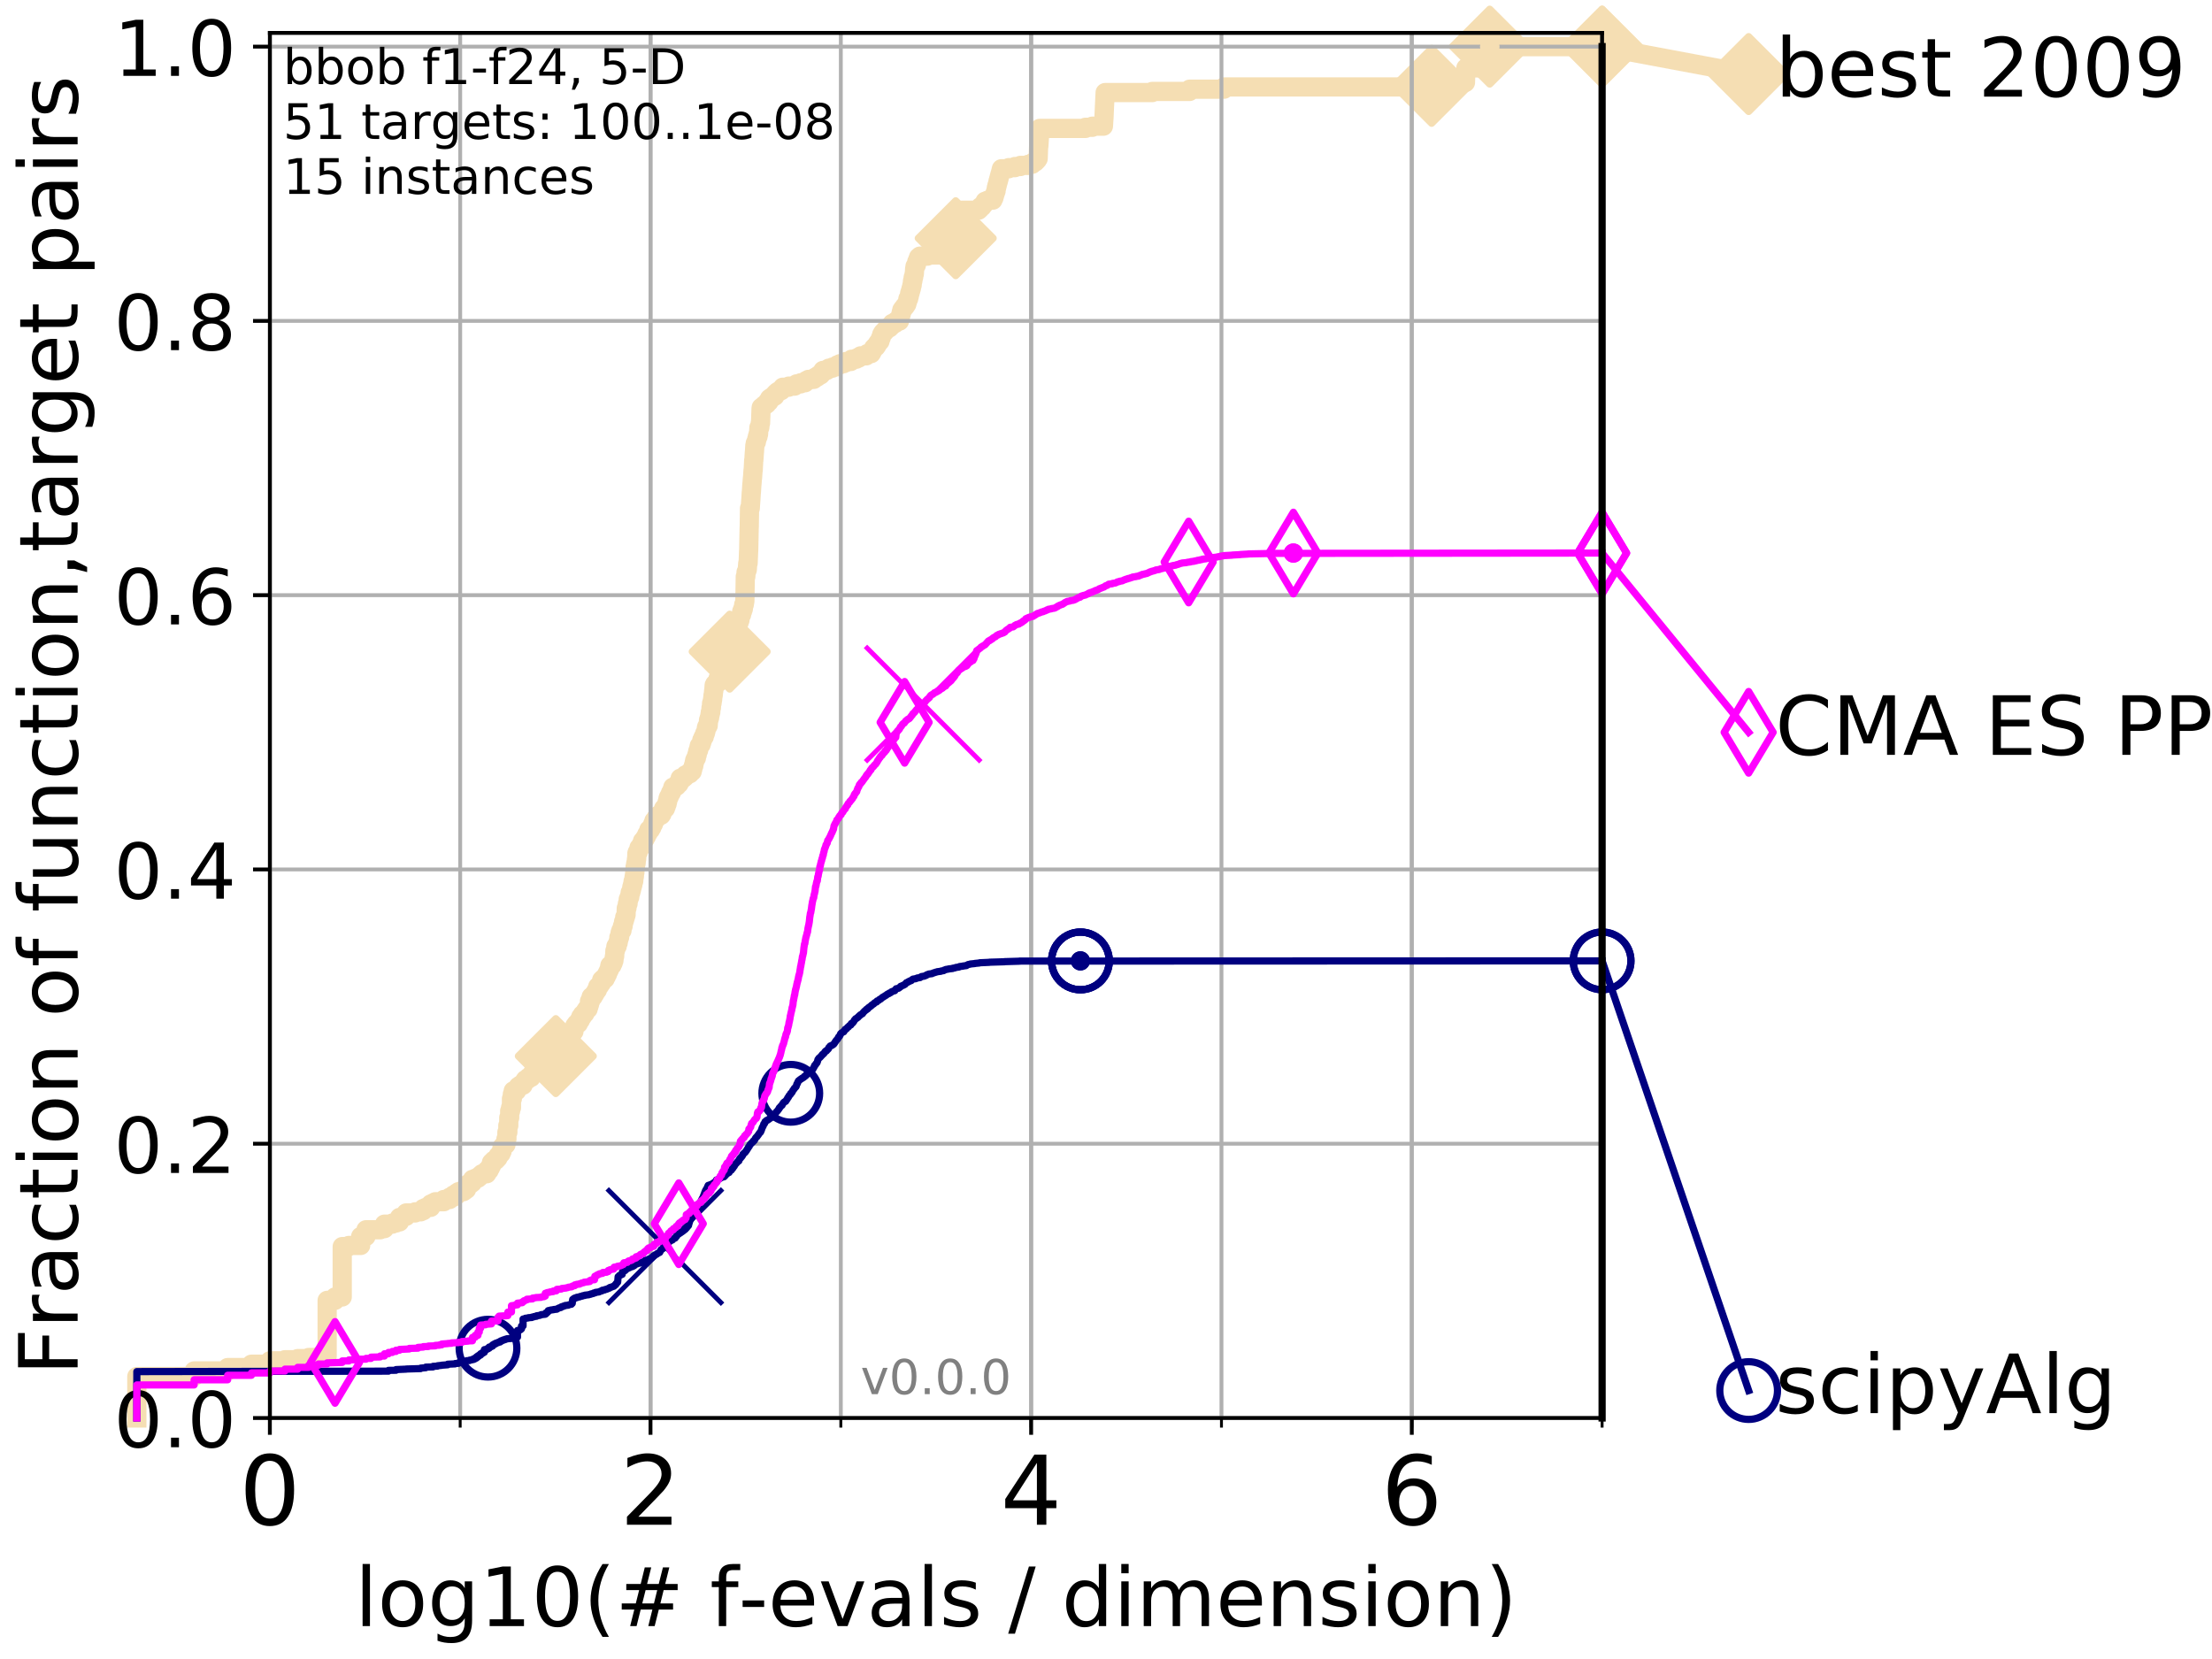 <?xml version="1.0" encoding="utf-8" standalone="no"?>
<!DOCTYPE svg PUBLIC "-//W3C//DTD SVG 1.1//EN"
  "http://www.w3.org/Graphics/SVG/1.1/DTD/svg11.dtd">
<!-- Created with matplotlib (http://matplotlib.org/) -->
<svg height="345pt" version="1.1" viewBox="0 0 460 345" width="460pt" xmlns="http://www.w3.org/2000/svg" xmlns:xlink="http://www.w3.org/1999/xlink">
 <defs>
  <style type="text/css">
*{stroke-linecap:butt;stroke-linejoin:round;}
  </style>
 </defs>
 <g id="figure_1">
  <g id="patch_1">
   <path d="M 0 345.6 
L 460.8 345.6 
L 460.8 0 
L 0 0 
z
" style="fill:#ffffff;"/>
  </g>
  <g id="axes_1">
   <g id="patch_2">
    <path d="M 56.12 294.88 
L 333.168 294.88 
L 333.168 6.845 
L 56.12 6.845 
z
" style="fill:#ffffff;"/>
   </g>
   <g id="line2d_1">
    <path d="M 28.456 294.88 
L 28.456 286.259 
L 40.37 286.259 
L 40.37 285.094 
L 47.34 285.094 
L 47.34 284.395 
L 52.284 284.395 
L 52.284 283.696 
L 56.12 283.696 
L 56.12 282.997 
L 59.254 282.997 
L 59.254 282.764 
L 61.903 282.764 
L 61.903 282.531 
L 64.199 282.531 
L 64.199 282.298 
L 66.223 282.298 
L 66.223 282.065 
L 68.034 282.065 
L 68.034 270.416 
L 69.673 270.416 
L 69.673 269.717 
L 71.168 269.717 
L 71.168 259.232 
L 72.544 259.232 
L 72.544 258.999 
L 75.004 258.999 
L 75.004 257.135 
L 76.113 257.135 
L 76.113 255.737 
L 79.067 255.737 
L 79.067 255.504 
L 79.949 255.504 
L 79.949 254.572 
L 81.587 254.572 
L 81.587 254.339 
L 82.351 254.339 
L 82.351 254.106 
L 83.082 254.106 
L 83.082 253.174 
L 83.784 253.174 
L 83.784 252.941 
L 84.458 252.941 
L 84.458 252.242 
L 86.335 252.242 
L 86.335 252.009 
L 87.482 252.009 
L 87.482 251.776 
L 88.027 251.776 
L 88.027 251.31 
L 88.556 251.31 
L 88.556 251.077 
L 89.568 251.077 
L 89.568 250.378 
L 90.052 250.378 
L 90.052 250.145 
L 90.523 250.145 
L 90.523 249.912 
L 92.287 249.912 
L 92.287 249.446 
L 93.501 249.446 
L 93.501 248.98 
L 94.265 248.98 
L 94.265 248.514 
L 94.997 248.514 
L 94.997 248.048 
L 95.351 248.048 
L 95.351 247.815 
L 96.372 247.815 
L 96.372 247.583 
L 96.7 247.583 
L 96.7 247.35 
L 97.021 247.35 
L 97.021 246.651 
L 97.337 246.651 
L 97.337 246.185 
L 97.95 246.185 
L 97.95 245.952 
L 98.249 245.952 
L 98.249 245.253 
L 98.832 245.253 
L 98.832 245.02 
L 99.396 245.02 
L 99.396 244.787 
L 99.671 244.787 
L 99.671 244.554 
L 99.941 244.554 
L 99.941 244.321 
L 100.208 244.321 
L 100.208 244.088 
L 101.234 244.088 
L 101.234 243.389 
L 101.726 243.389 
L 101.726 242.923 
L 101.966 242.923 
L 101.966 242.457 
L 102.203 242.457 
L 102.203 241.758 
L 102.437 241.758 
L 102.437 241.525 
L 102.668 241.525 
L 102.668 241.292 
L 103.12 241.292 
L 103.12 241.059 
L 103.342 241.059 
L 103.342 240.826 
L 103.561 240.826 
L 103.561 240.36 
L 103.777 240.36 
L 103.777 240.127 
L 103.991 240.127 
L 103.991 239.894 
L 104.201 239.894 
L 104.201 239.428 
L 104.41 239.428 
L 104.41 238.496 
L 104.616 238.496 
L 104.616 238.263 
L 104.819 238.263 
L 104.819 238.03 
L 105.219 238.03 
L 105.219 236.865 
L 105.415 236.865 
L 105.415 235.467 
L 105.609 235.467 
L 105.609 234.069 
L 105.802 234.069 
L 105.802 232.438 
L 105.991 232.438 
L 105.991 231.04 
L 106.179 231.04 
L 106.179 230.341 
L 106.365 230.341 
L 106.365 228.477 
L 106.549 228.477 
L 106.549 227.545 
L 106.731 227.545 
L 106.731 226.846 
L 107.44 226.846 
L 107.44 226.38 
L 107.613 226.38 
L 107.613 226.147 
L 107.784 226.147 
L 107.784 225.914 
L 108.121 225.914 
L 108.121 225.681 
L 108.775 225.681 
L 108.775 225.215 
L 108.935 225.215 
L 108.935 224.982 
L 109.094 224.982 
L 109.094 224.749 
L 109.251 224.749 
L 109.251 224.516 
L 109.713 224.516 
L 109.713 224.283 
L 109.865 224.283 
L 109.865 224.05 
L 110.458 224.05 
L 110.458 223.817 
L 110.603 223.817 
L 110.603 223.351 
L 110.746 223.351 
L 110.746 223.118 
L 111.448 223.118 
L 111.448 222.885 
L 111.721 222.885 
L 111.721 222.419 
L 112.385 222.419 
L 112.385 222.186 
L 112.514 222.186 
L 112.514 221.953 
L 112.771 221.953 
L 112.771 221.487 
L 113.273 221.487 
L 113.273 221.254 
L 113.76 221.254 
L 113.76 221.021 
L 113.999 221.021 
L 113.999 220.788 
L 114.117 220.788 
L 114.117 220.322 
L 114.351 220.322 
L 114.351 220.089 
L 114.467 220.089 
L 114.467 219.856 
L 114.81 219.856 
L 114.81 219.623 
L 115.583 219.623 
L 115.583 219.39 
L 115.798 219.39 
L 115.798 218.924 
L 116.011 218.924 
L 116.116 218.225 
L 116.53 218.225 
L 116.53 217.992 
L 116.834 217.992 
L 116.934 217.293 
L 117.62 217.293 
L 117.62 216.594 
L 117.906 216.594 
L 118 216.129 
L 118.187 216.129 
L 118.187 215.896 
L 118.372 215.896 
L 118.463 215.43 
L 118.735 215.43 
L 118.735 215.197 
L 118.914 215.197 
L 119.003 214.731 
L 119.092 214.731 
L 119.092 214.498 
L 119.354 214.498 
L 119.441 213.799 
L 119.527 213.799 
L 119.527 213.333 
L 119.698 213.333 
L 119.698 213.1 
L 119.867 213.1 
L 119.867 212.867 
L 120.283 212.867 
L 120.365 212.401 
L 120.447 212.401 
L 120.447 212.168 
L 120.69 212.168 
L 120.77 211.469 
L 121.087 211.469 
L 121.087 211.003 
L 121.398 211.003 
L 121.398 210.77 
L 121.628 210.77 
L 121.703 210.304 
L 121.854 210.304 
L 121.854 210.071 
L 122.004 210.071 
L 122.004 209.838 
L 122.299 209.838 
L 122.372 209.372 
L 122.444 209.372 
L 122.517 208.906 
L 122.589 208.906 
L 122.589 208.207 
L 122.803 208.207 
L 122.803 207.741 
L 122.945 207.741 
L 122.945 207.275 
L 123.362 207.275 
L 123.431 206.809 
L 123.635 206.809 
L 123.635 206.576 
L 123.77 206.576 
L 123.77 206.343 
L 123.904 206.343 
L 123.904 206.11 
L 124.036 206.11 
L 124.036 205.877 
L 124.234 205.877 
L 124.299 205.178 
L 124.557 205.178 
L 124.557 204.945 
L 124.749 204.945 
L 124.749 204.712 
L 124.875 204.712 
L 124.875 204.479 
L 125.063 204.479 
L 125.125 203.78 
L 125.372 203.78 
L 125.372 203.547 
L 125.854 203.547 
L 125.854 203.081 
L 126.09 203.081 
L 126.149 202.615 
L 126.323 202.615 
L 126.381 202.149 
L 126.496 202.149 
L 126.496 201.916 
L 126.61 201.916 
L 126.61 201.683 
L 126.724 201.683 
L 126.78 200.984 
L 126.837 200.984 
L 126.837 200.751 
L 127.28 200.751 
L 127.335 200.285 
L 127.498 200.285 
L 127.552 199.819 
L 127.659 199.819 
L 127.766 198.887 
L 127.819 198.887 
L 127.872 197.722 
L 127.977 197.722 
L 128.082 196.79 
L 128.342 196.79 
L 128.444 196.091 
L 128.546 196.091 
L 128.648 195.392 
L 128.698 195.392 
L 128.698 194.926 
L 128.849 194.926 
L 128.948 193.994 
L 128.998 193.994 
L 129.097 193.528 
L 129.341 193.528 
L 129.438 192.596 
L 129.582 192.596 
L 129.678 191.664 
L 129.773 191.664 
L 129.867 191.198 
L 129.914 191.198 
L 129.914 190.732 
L 130.054 190.732 
L 130.147 190.266 
L 130.194 190.266 
L 130.24 188.868 
L 130.377 188.868 
L 130.469 187.936 
L 130.605 187.936 
L 130.65 187.004 
L 130.784 187.004 
L 130.829 186.538 
L 130.962 186.538 
L 131.05 185.606 
L 131.181 185.606 
L 131.268 185.14 
L 131.312 185.14 
L 131.398 184.442 
L 131.484 184.442 
L 131.527 183.976 
L 131.612 183.976 
L 131.655 183.277 
L 131.781 183.277 
L 131.865 182.345 
L 131.907 182.345 
L 131.991 181.413 
L 132.032 181.413 
L 132.074 180.248 
L 132.156 180.248 
L 132.198 179.549 
L 132.28 179.549 
L 132.361 178.617 
L 132.402 178.617 
L 132.443 177.452 
L 132.523 177.452 
L 132.523 177.219 
L 132.724 177.219 
L 132.804 176.753 
L 132.843 176.753 
L 132.883 176.287 
L 133.196 176.287 
L 133.235 175.821 
L 133.351 175.821 
L 133.351 175.588 
L 133.504 175.588 
L 133.58 175.122 
L 133.618 175.122 
L 133.618 174.889 
L 133.881 174.889 
L 133.881 174.656 
L 133.992 174.656 
L 133.992 174.423 
L 134.176 174.423 
L 134.286 173.957 
L 134.431 173.957 
L 134.503 173.491 
L 134.646 173.491 
L 134.646 173.258 
L 134.788 173.258 
L 134.894 172.792 
L 134.929 172.792 
L 134.929 172.559 
L 135.277 172.559 
L 135.379 172.093 
L 135.549 172.093 
L 135.651 171.627 
L 135.718 171.627 
L 135.718 171.394 
L 135.884 171.394 
L 135.984 170.695 
L 136.181 170.695 
L 136.181 170.462 
L 136.343 170.462 
L 136.343 170.229 
L 136.472 170.229 
L 136.472 169.996 
L 136.758 169.996 
L 136.758 169.763 
L 136.884 169.763 
L 136.884 169.53 
L 137.499 169.53 
L 137.499 169.297 
L 137.649 169.297 
L 137.739 168.831 
L 137.828 168.831 
L 137.916 168.365 
L 138.005 168.365 
L 138.005 168.132 
L 138.382 168.132 
L 138.382 167.666 
L 138.553 167.666 
L 138.61 167.2 
L 138.723 167.2 
L 138.751 166.734 
L 138.835 166.734 
L 138.919 166.035 
L 139.002 166.035 
L 139.002 165.802 
L 139.14 165.802 
L 139.249 165.336 
L 139.331 165.336 
L 139.439 164.87 
L 139.6 164.87 
L 139.68 164.404 
L 139.813 164.404 
L 139.918 163.705 
L 140.435 163.705 
L 140.435 163.472 
L 140.763 163.472 
L 140.862 163.006 
L 141.207 163.006 
L 141.207 162.773 
L 141.328 162.773 
L 141.425 162.074 
L 141.449 162.074 
L 141.449 161.841 
L 142.154 161.841 
L 142.154 161.608 
L 142.428 161.608 
L 142.428 161.375 
L 142.541 161.375 
L 142.541 161.142 
L 142.986 161.142 
L 142.986 160.909 
L 143.462 160.909 
L 143.548 160.443 
L 143.947 160.443 
L 143.967 159.977 
L 144.071 159.977 
L 144.173 159.278 
L 144.276 159.278 
L 144.357 158.579 
L 144.418 158.579 
L 144.458 158.113 
L 144.558 158.113 
L 144.558 157.88 
L 144.678 157.88 
L 144.678 157.647 
L 144.817 157.647 
L 144.915 156.948 
L 144.994 156.948 
L 145.091 156.249 
L 145.168 156.249 
L 145.168 156.016 
L 145.284 156.016 
L 145.361 155.317 
L 145.418 155.317 
L 145.418 155.084 
L 145.626 155.084 
L 145.626 154.851 
L 145.795 154.851 
L 145.832 154.385 
L 145.943 154.385 
L 145.943 153.919 
L 146.091 153.919 
L 146.146 153.453 
L 146.255 153.453 
L 146.255 153.22 
L 146.453 153.22 
L 146.543 152.522 
L 146.685 152.522 
L 146.791 152.056 
L 146.808 152.056 
L 146.896 151.357 
L 146.966 151.357 
L 146.966 151.124 
L 147.156 151.124 
L 147.156 150.891 
L 147.277 150.891 
L 147.345 149.726 
L 147.43 149.726 
L 147.497 149.26 
L 147.565 149.26 
L 147.649 148.561 
L 147.699 148.561 
L 147.716 148.095 
L 147.815 148.095 
L 147.865 147.163 
L 147.947 147.163 
L 147.98 146.231 
L 148.078 146.231 
L 148.16 145.532 
L 148.192 145.532 
L 148.273 144.6 
L 148.322 144.6 
L 148.402 143.668 
L 148.434 143.668 
L 148.514 142.503 
L 148.625 142.503 
L 148.625 142.27 
L 148.876 142.27 
L 148.876 142.037 
L 149.261 142.037 
L 149.322 141.105 
L 149.623 141.105 
L 149.697 140.639 
L 149.742 140.639 
L 149.831 140.173 
L 149.904 140.173 
L 149.992 139.474 
L 150.036 139.474 
L 150.036 139.241 
L 150.21 139.241 
L 150.267 138.775 
L 150.425 138.775 
L 150.425 138.309 
L 150.581 138.309 
L 150.665 137.843 
L 150.833 137.843 
L 150.847 137.377 
L 150.957 137.377 
L 150.957 137.144 
L 151.245 137.144 
L 151.326 136.445 
L 151.501 136.445 
L 151.568 135.746 
L 151.674 135.746 
L 151.74 135.28 
L 151.832 135.28 
L 151.898 134.814 
L 151.95 134.814 
L 151.95 134.581 
L 152.118 134.581 
L 152.131 134.115 
L 152.375 134.115 
L 152.4 133.416 
L 152.489 133.416 
L 152.564 132.95 
L 152.615 132.95 
L 152.615 132.717 
L 152.851 132.717 
L 152.9 132.251 
L 153.036 132.251 
L 153.121 131.552 
L 153.206 131.552 
L 153.266 131.086 
L 153.327 131.086 
L 153.375 130.62 
L 153.459 130.62 
L 153.554 129.688 
L 153.589 129.688 
L 153.589 129.455 
L 153.707 129.455 
L 153.778 128.989 
L 153.871 128.989 
L 153.964 128.29 
L 153.987 128.29 
L 154.091 127.824 
L 154.217 127.824 
L 154.252 127.125 
L 154.422 127.125 
L 154.433 126.659 
L 154.579 126.659 
L 154.657 125.727 
L 154.779 125.727 
L 154.889 125.028 
L 154.9 125.028 
L 154.988 119.903 
L 155.097 119.903 
L 155.151 118.971 
L 155.237 118.971 
L 155.345 118.505 
L 155.398 118.505 
L 155.504 117.107 
L 155.578 117.107 
L 155.683 114.544 
L 155.694 114.544 
L 155.798 109.651 
L 155.809 109.651 
L 155.871 105.69 
L 156.026 105.69 
L 156.129 104.059 
L 156.139 104.059 
L 156.231 102.428 
L 156.251 102.428 
L 156.352 100.797 
L 156.362 100.797 
L 156.473 99.399 
L 156.493 99.399 
L 156.602 97.768 
L 156.632 97.768 
L 156.741 95.671 
L 156.771 95.671 
L 156.878 94.04 
L 156.888 94.04 
L 156.976 92.642 
L 157.015 92.642 
L 157.063 92.176 
L 157.169 92.176 
L 157.169 91.943 
L 157.285 91.943 
L 157.389 91.244 
L 157.456 91.244 
L 157.503 90.778 
L 157.634 90.778 
L 157.634 90.312 
L 157.746 90.312 
L 157.821 88.915 
L 158.005 88.915 
L 158.096 87.983 
L 158.16 87.983 
L 158.269 84.954 
L 158.305 84.954 
L 158.305 84.721 
L 158.635 84.721 
L 158.635 84.488 
L 158.863 84.488 
L 158.863 84.255 
L 159.165 84.255 
L 159.165 84.022 
L 159.479 84.022 
L 159.58 83.556 
L 159.911 83.556 
L 160.009 83.09 
L 160.034 83.09 
L 160.034 82.857 
L 160.356 82.857 
L 160.356 82.624 
L 160.759 82.624 
L 160.759 82.391 
L 161.137 82.391 
L 161.168 81.925 
L 161.395 81.925 
L 161.395 81.692 
L 161.656 81.692 
L 161.656 81.459 
L 162.03 81.459 
L 162.03 81.226 
L 162.488 81.226 
L 162.488 80.993 
L 162.677 80.993 
L 162.775 80.527 
L 164.02 80.527 
L 164.02 80.294 
L 165.259 80.294 
L 165.259 80.061 
L 165.651 80.061 
L 165.651 79.828 
L 166.516 79.828 
L 166.516 79.595 
L 167.424 79.595 
L 167.424 79.362 
L 167.655 79.362 
L 167.655 79.129 
L 168.109 79.129 
L 168.109 78.896 
L 169.227 78.896 
L 169.227 78.663 
L 169.535 78.663 
L 169.535 78.43 
L 169.933 78.43 
L 169.933 78.197 
L 170.268 78.197 
L 170.268 77.964 
L 170.676 77.964 
L 170.676 77.731 
L 170.881 77.731 
L 170.881 77.498 
L 171.122 77.498 
L 171.126 77.032 
L 171.94 77.032 
L 171.94 76.799 
L 172.346 76.799 
L 172.346 76.566 
L 173.109 76.566 
L 173.109 76.333 
L 173.802 76.333 
L 173.802 76.1 
L 174.139 76.1 
L 174.139 75.867 
L 174.668 75.867 
L 174.668 75.634 
L 175.423 75.634 
L 175.423 75.401 
L 175.957 75.401 
L 175.957 75.168 
L 176.94 75.168 
L 176.94 74.935 
L 177.095 74.935 
L 177.095 74.702 
L 178.08 74.702 
L 178.08 74.469 
L 178.574 74.469 
L 178.574 74.236 
L 178.966 74.236 
L 178.966 74.003 
L 180.135 74.003 
L 180.135 73.77 
L 180.354 73.77 
L 180.354 73.537 
L 181.168 73.537 
L 181.168 73.304 
L 181.317 73.304 
L 181.4 72.838 
L 181.556 72.838 
L 181.556 72.605 
L 181.672 72.605 
L 181.672 72.372 
L 181.897 72.372 
L 181.897 72.139 
L 182.171 72.139 
L 182.171 71.906 
L 182.335 71.906 
L 182.335 71.673 
L 182.452 71.673 
L 182.452 71.44 
L 182.61 71.44 
L 182.61 71.207 
L 182.791 71.207 
L 182.791 70.974 
L 182.998 70.974 
L 183.043 70.508 
L 183.113 70.508 
L 183.113 70.275 
L 183.238 70.275 
L 183.348 69.576 
L 183.473 69.576 
L 183.473 69.343 
L 183.632 69.343 
L 183.632 69.11 
L 183.876 69.11 
L 183.876 68.877 
L 184.066 68.877 
L 184.066 68.644 
L 184.316 68.644 
L 184.316 68.411 
L 184.454 68.411 
L 184.454 68.178 
L 184.992 68.178 
L 184.992 67.945 
L 185.174 67.945 
L 185.174 67.712 
L 185.485 67.712 
L 185.54 67.246 
L 186.178 67.246 
L 186.178 67.013 
L 186.323 67.013 
L 186.323 66.78 
L 187.047 66.78 
L 187.152 66.081 
L 187.219 66.081 
L 187.317 65.382 
L 187.407 65.382 
L 187.422 64.916 
L 187.524 64.916 
L 187.54 64.45 
L 187.696 64.45 
L 187.696 64.217 
L 187.887 64.217 
L 187.887 63.984 
L 188.052 63.984 
L 188.052 63.751 
L 188.258 63.751 
L 188.258 63.518 
L 188.406 63.518 
L 188.406 63.285 
L 188.569 63.285 
L 188.676 62.819 
L 188.706 62.819 
L 188.813 62.12 
L 188.964 62.12 
L 189.045 61.654 
L 189.083 61.654 
L 189.18 60.955 
L 189.256 60.955 
L 189.332 60.489 
L 189.385 60.489 
L 189.452 60.023 
L 189.518 60.023 
L 189.629 59.324 
L 189.685 59.324 
L 189.769 58.393 
L 189.843 58.393 
L 189.903 57.694 
L 189.99 57.694 
L 190.09 56.995 
L 190.138 56.995 
L 190.211 55.83 
L 190.264 55.83 
L 190.29 55.364 
L 190.44 55.364 
L 190.44 55.131 
L 190.562 55.131 
L 190.655 54.432 
L 190.744 54.432 
L 190.844 53.966 
L 190.927 53.966 
L 191.016 53.5 
L 191.287 53.5 
L 191.287 53.267 
L 192.856 53.267 
L 192.856 53.034 
L 197.776 53.034 
L 197.776 52.801 
L 197.904 52.801 
L 198.001 52.335 
L 198.067 52.335 
L 198.132 51.869 
L 198.214 51.869 
L 198.3 51.403 
L 198.377 51.403 
L 198.461 50.704 
L 198.562 50.704 
L 198.659 50.005 
L 198.686 50.005 
L 198.746 49.539 
L 198.81 49.539 
L 198.877 49.073 
L 198.934 49.073 
L 199.039 48.374 
L 199.063 48.374 
L 199.153 47.908 
L 199.228 47.908 
L 199.332 47.209 
L 199.37 47.209 
L 199.431 46.743 
L 199.506 46.743 
L 199.576 46.044 
L 199.643 46.044 
L 199.716 45.345 
L 199.772 45.345 
L 199.813 44.879 
L 199.892 44.879 
L 199.972 44.18 
L 200.038 44.18 
L 200.095 43.714 
L 203.502 43.714 
L 203.502 43.481 
L 203.752 43.481 
L 203.84 43.015 
L 204.228 43.015 
L 204.228 42.782 
L 204.399 42.782 
L 204.399 42.549 
L 204.6 42.549 
L 204.6 42.316 
L 204.773 42.316 
L 204.859 41.85 
L 205.426 41.85 
L 205.426 41.617 
L 206.482 41.617 
L 206.575 41.151 
L 206.696 41.151 
L 206.764 40.685 
L 206.827 40.685 
L 206.897 40.219 
L 206.972 40.219 
L 207.048 39.753 
L 207.133 39.753 
L 207.19 39.054 
L 207.258 39.054 
L 207.307 38.588 
L 207.375 38.588 
L 207.458 38.122 
L 207.493 38.122 
L 207.548 37.656 
L 207.63 37.656 
L 207.684 37.19 
L 207.752 37.19 
L 207.803 36.724 
L 207.87 36.724 
L 207.933 36.258 
L 207.984 36.258 
L 208.07 35.792 
L 208.132 35.792 
L 208.183 35.326 
L 208.247 35.326 
L 208.247 35.093 
L 209.766 35.093 
L 209.766 34.86 
L 211.06 34.86 
L 211.06 34.627 
L 212.203 34.627 
L 212.203 34.394 
L 213.861 34.394 
L 213.861 34.161 
L 214.655 34.161 
L 214.655 33.928 
L 214.895 33.928 
L 214.895 33.695 
L 215.303 33.695 
L 215.303 33.462 
L 215.539 33.462 
L 215.539 33.229 
L 215.745 33.229 
L 215.745 32.996 
L 215.89 32.996 
L 215.986 30.433 
L 216.028 30.433 
L 216.139 28.802 
L 216.144 28.802 
L 216.198 26.706 
L 225.718 26.706 
L 225.718 26.473 
L 227.163 26.473 
L 227.163 26.24 
L 229.464 26.24 
L 229.569 24.609 
L 229.575 24.609 
L 229.685 22.046 
L 229.69 22.046 
L 229.799 19.716 
L 229.812 19.716 
L 229.822 19.25 
L 239.618 19.25 
L 239.618 19.017 
L 247.372 19.017 
L 247.381 18.551 
L 254.542 18.551 
L 254.543 18.085 
L 297.718 18.085 
L 297.765 17.386 
L 300.914 17.386 
L 300.914 17.153 
L 304.753 17.153 
L 304.843 14.124 
L 309.788 14.124 
L 309.795 9.697 
L 333.168 9.697 
L 333.168 9.697 
" style="fill:none;stroke:#f5deb3;stroke-linecap:square;stroke-width:4;"/>
   </g>
   <g id="line2d_2">
    <defs>
     <path d="M -0 7.778 
L 7.778 0 
L 0 -7.778 
L -7.778 -0 
z
" id="md819b63347" style="stroke:#f5deb3;stroke-linejoin:miter;stroke-width:1.5;"/>
    </defs>
    <g>
     <use style="fill:#f5deb3;stroke:#f5deb3;stroke-linejoin:miter;stroke-width:1.5;" x="115.583" xlink:href="#md819b63347" y="219.623"/>
     <use style="fill:#f5deb3;stroke:#f5deb3;stroke-linejoin:miter;stroke-width:1.5;" x="151.74" xlink:href="#md819b63347" y="135.513"/>
     <use style="fill:#f5deb3;stroke:#f5deb3;stroke-linejoin:miter;stroke-width:1.5;" x="198.746" xlink:href="#md819b63347" y="49.539"/>
     <use style="fill:#f5deb3;stroke:#f5deb3;stroke-linejoin:miter;stroke-width:1.5;" x="297.718" xlink:href="#md819b63347" y="17.852"/>
     <use style="fill:#f5deb3;stroke:#f5deb3;stroke-linejoin:miter;stroke-width:1.5;" x="309.795" xlink:href="#md819b63347" y="9.697"/>
     <use style="fill:#f5deb3;stroke:#f5deb3;stroke-linejoin:miter;stroke-width:1.5;" x="333.168" xlink:href="#md819b63347" y="9.697"/>
    </g>
   </g>
   <g id="line2d_3">
    <path style="fill:none;stroke:#f5deb3;stroke-linecap:square;stroke-width:4;"/>
    <g/>
   </g>
   <g id="line2d_4">
    <path d="M 333.168 9.697 
L 363.643 15.401 
" style="fill:none;stroke:#f5deb3;stroke-linecap:square;stroke-width:4;"/>
    <g>
     <use style="fill:#f5deb3;stroke:#f5deb3;stroke-linejoin:miter;stroke-width:1.5;" x="333.168" xlink:href="#md819b63347" y="9.697"/>
     <use style="fill:#f5deb3;stroke:#f5deb3;stroke-linejoin:miter;stroke-width:1.5;" x="363.643" xlink:href="#md819b63347" y="15.401"/>
    </g>
   </g>
   <g id="matplotlib.axis_1">
    <g id="xtick_1">
     <g id="line2d_5">
      <path clip-path="url(#p8a4c290f89)" d="M 56.12 294.88 
L 56.12 6.845 
" style="fill:none;stroke:#b0b0b0;stroke-linecap:square;stroke-width:0.8;"/>
     </g>
     <g id="line2d_6">
      <defs>
       <path d="M 0 0 
L 0 3.5 
" id="m19b3423bc1" style="stroke:#000000;stroke-width:0.8;"/>
      </defs>
      <g>
       <use style="stroke:#000000;stroke-width:0.8;" x="56.12" xlink:href="#m19b3423bc1" y="294.88"/>
      </g>
     </g>
     <g id="text_1">
      <!-- 0 -->
      <defs>
       <path d="M 31.781 66.406 
Q 24.172 66.406 20.328 58.906 
Q 16.5 51.422 16.5 36.375 
Q 16.5 21.391 20.328 13.891 
Q 24.172 6.391 31.781 6.391 
Q 39.453 6.391 43.281 13.891 
Q 47.125 21.391 47.125 36.375 
Q 47.125 51.422 43.281 58.906 
Q 39.453 66.406 31.781 66.406 
z
M 31.781 74.219 
Q 44.047 74.219 50.516 64.516 
Q 56.984 54.828 56.984 36.375 
Q 56.984 17.969 50.516 8.266 
Q 44.047 -1.422 31.781 -1.422 
Q 19.531 -1.422 13.062 8.266 
Q 6.594 17.969 6.594 36.375 
Q 6.594 54.828 13.062 64.516 
Q 19.531 74.219 31.781 74.219 
z
" id="DejaVuSans-30"/>
      </defs>
      <g transform="translate(49.758 317.077)scale(0.2 -0.2)">
       <use xlink:href="#DejaVuSans-30"/>
      </g>
     </g>
    </g>
    <g id="xtick_2">
     <g id="line2d_7">
      <path clip-path="url(#p8a4c290f89)" d="M 135.277 294.88 
L 135.277 6.845 
" style="fill:none;stroke:#b0b0b0;stroke-linecap:square;stroke-width:0.8;"/>
     </g>
     <g id="line2d_8">
      <g>
       <use style="stroke:#000000;stroke-width:0.8;" x="135.277" xlink:href="#m19b3423bc1" y="294.88"/>
      </g>
     </g>
     <g id="text_2">
      <!-- 2 -->
      <defs>
       <path d="M 19.188 8.297 
L 53.609 8.297 
L 53.609 0 
L 7.328 0 
L 7.328 8.297 
Q 12.938 14.109 22.625 23.891 
Q 32.328 33.688 34.812 36.531 
Q 39.547 41.844 41.422 45.531 
Q 43.312 49.219 43.312 52.781 
Q 43.312 58.594 39.234 62.25 
Q 35.156 65.922 28.609 65.922 
Q 23.969 65.922 18.812 64.312 
Q 13.672 62.703 7.812 59.422 
L 7.812 69.391 
Q 13.766 71.781 18.938 73 
Q 24.125 74.219 28.422 74.219 
Q 39.75 74.219 46.484 68.547 
Q 53.219 62.891 53.219 53.422 
Q 53.219 48.922 51.531 44.891 
Q 49.859 40.875 45.406 35.406 
Q 44.188 33.984 37.641 27.219 
Q 31.109 20.453 19.188 8.297 
z
" id="DejaVuSans-32"/>
      </defs>
      <g transform="translate(128.914 317.077)scale(0.2 -0.2)">
       <use xlink:href="#DejaVuSans-32"/>
      </g>
     </g>
    </g>
    <g id="xtick_3">
     <g id="line2d_9">
      <path clip-path="url(#p8a4c290f89)" d="M 214.433 294.88 
L 214.433 6.845 
" style="fill:none;stroke:#b0b0b0;stroke-linecap:square;stroke-width:0.8;"/>
     </g>
     <g id="line2d_10">
      <g>
       <use style="stroke:#000000;stroke-width:0.8;" x="214.433" xlink:href="#m19b3423bc1" y="294.88"/>
      </g>
     </g>
     <g id="text_3">
      <!-- 4 -->
      <defs>
       <path d="M 37.797 64.312 
L 12.891 25.391 
L 37.797 25.391 
z
M 35.203 72.906 
L 47.609 72.906 
L 47.609 25.391 
L 58.016 25.391 
L 58.016 17.188 
L 47.609 17.188 
L 47.609 0 
L 37.797 0 
L 37.797 17.188 
L 4.891 17.188 
L 4.891 26.703 
z
" id="DejaVuSans-34"/>
      </defs>
      <g transform="translate(208.071 317.077)scale(0.2 -0.2)">
       <use xlink:href="#DejaVuSans-34"/>
      </g>
     </g>
    </g>
    <g id="xtick_4">
     <g id="line2d_11">
      <path clip-path="url(#p8a4c290f89)" d="M 293.59 294.88 
L 293.59 6.845 
" style="fill:none;stroke:#b0b0b0;stroke-linecap:square;stroke-width:0.8;"/>
     </g>
     <g id="line2d_12">
      <g>
       <use style="stroke:#000000;stroke-width:0.8;" x="293.59" xlink:href="#m19b3423bc1" y="294.88"/>
      </g>
     </g>
     <g id="text_4">
      <!-- 6 -->
      <defs>
       <path d="M 33.016 40.375 
Q 26.375 40.375 22.484 35.828 
Q 18.609 31.297 18.609 23.391 
Q 18.609 15.531 22.484 10.953 
Q 26.375 6.391 33.016 6.391 
Q 39.656 6.391 43.531 10.953 
Q 47.406 15.531 47.406 23.391 
Q 47.406 31.297 43.531 35.828 
Q 39.656 40.375 33.016 40.375 
z
M 52.594 71.297 
L 52.594 62.312 
Q 48.875 64.062 45.094 64.984 
Q 41.312 65.922 37.594 65.922 
Q 27.828 65.922 22.672 59.328 
Q 17.531 52.734 16.797 39.406 
Q 19.672 43.656 24.016 45.922 
Q 28.375 48.188 33.594 48.188 
Q 44.578 48.188 50.953 41.516 
Q 57.328 34.859 57.328 23.391 
Q 57.328 12.156 50.688 5.359 
Q 44.047 -1.422 33.016 -1.422 
Q 20.359 -1.422 13.672 8.266 
Q 6.984 17.969 6.984 36.375 
Q 6.984 53.656 15.188 63.938 
Q 23.391 74.219 37.203 74.219 
Q 40.922 74.219 44.703 73.484 
Q 48.484 72.75 52.594 71.297 
z
" id="DejaVuSans-36"/>
      </defs>
      <g transform="translate(287.227 317.077)scale(0.2 -0.2)">
       <use xlink:href="#DejaVuSans-36"/>
      </g>
     </g>
    </g>
    <g id="xtick_5">
     <g id="line2d_13">
      <path clip-path="url(#p8a4c290f89)" d="M 56.12 294.88 
L 56.12 6.845 
" style="fill:none;stroke:#b0b0b0;stroke-linecap:square;stroke-width:0.8;"/>
     </g>
     <g id="line2d_14">
      <defs>
       <path d="M 0 0 
L 0 2 
" id="m0be57dd16b" style="stroke:#000000;stroke-width:0.6;"/>
      </defs>
      <g>
       <use style="stroke:#000000;stroke-width:0.6;" x="56.12" xlink:href="#m0be57dd16b" y="294.88"/>
      </g>
     </g>
    </g>
    <g id="xtick_6">
     <g id="line2d_15">
      <path clip-path="url(#p8a4c290f89)" d="M 95.698 294.88 
L 95.698 6.845 
" style="fill:none;stroke:#b0b0b0;stroke-linecap:square;stroke-width:0.8;"/>
     </g>
     <g id="line2d_16">
      <g>
       <use style="stroke:#000000;stroke-width:0.6;" x="95.698" xlink:href="#m0be57dd16b" y="294.88"/>
      </g>
     </g>
    </g>
    <g id="xtick_7">
     <g id="line2d_17">
      <path clip-path="url(#p8a4c290f89)" d="M 135.277 294.88 
L 135.277 6.845 
" style="fill:none;stroke:#b0b0b0;stroke-linecap:square;stroke-width:0.8;"/>
     </g>
     <g id="line2d_18">
      <g>
       <use style="stroke:#000000;stroke-width:0.6;" x="135.277" xlink:href="#m0be57dd16b" y="294.88"/>
      </g>
     </g>
    </g>
    <g id="xtick_8">
     <g id="line2d_19">
      <path clip-path="url(#p8a4c290f89)" d="M 174.855 294.88 
L 174.855 6.845 
" style="fill:none;stroke:#b0b0b0;stroke-linecap:square;stroke-width:0.8;"/>
     </g>
     <g id="line2d_20">
      <g>
       <use style="stroke:#000000;stroke-width:0.6;" x="174.855" xlink:href="#m0be57dd16b" y="294.88"/>
      </g>
     </g>
    </g>
    <g id="xtick_9">
     <g id="line2d_21">
      <path clip-path="url(#p8a4c290f89)" d="M 214.433 294.88 
L 214.433 6.845 
" style="fill:none;stroke:#b0b0b0;stroke-linecap:square;stroke-width:0.8;"/>
     </g>
     <g id="line2d_22">
      <g>
       <use style="stroke:#000000;stroke-width:0.6;" x="214.433" xlink:href="#m0be57dd16b" y="294.88"/>
      </g>
     </g>
    </g>
    <g id="xtick_10">
     <g id="line2d_23">
      <path clip-path="url(#p8a4c290f89)" d="M 254.011 294.88 
L 254.011 6.845 
" style="fill:none;stroke:#b0b0b0;stroke-linecap:square;stroke-width:0.8;"/>
     </g>
     <g id="line2d_24">
      <g>
       <use style="stroke:#000000;stroke-width:0.6;" x="254.011" xlink:href="#m0be57dd16b" y="294.88"/>
      </g>
     </g>
    </g>
    <g id="xtick_11">
     <g id="line2d_25">
      <path clip-path="url(#p8a4c290f89)" d="M 293.59 294.88 
L 293.59 6.845 
" style="fill:none;stroke:#b0b0b0;stroke-linecap:square;stroke-width:0.8;"/>
     </g>
     <g id="line2d_26">
      <g>
       <use style="stroke:#000000;stroke-width:0.6;" x="293.59" xlink:href="#m0be57dd16b" y="294.88"/>
      </g>
     </g>
    </g>
    <g id="xtick_12">
     <g id="line2d_27">
      <path clip-path="url(#p8a4c290f89)" d="M 333.168 294.88 
L 333.168 6.845 
" style="fill:none;stroke:#b0b0b0;stroke-linecap:square;stroke-width:0.8;"/>
     </g>
     <g id="line2d_28">
      <g>
       <use style="stroke:#000000;stroke-width:0.6;" x="333.168" xlink:href="#m0be57dd16b" y="294.88"/>
      </g>
     </g>
    </g>
    <g id="text_5">
     <!-- log10(# f-evals / dimension) -->
     <defs>
      <path d="M 9.422 75.984 
L 18.406 75.984 
L 18.406 0 
L 9.422 0 
z
" id="DejaVuSans-6c"/>
      <path d="M 30.609 48.391 
Q 23.391 48.391 19.188 42.75 
Q 14.984 37.109 14.984 27.297 
Q 14.984 17.484 19.156 11.844 
Q 23.344 6.203 30.609 6.203 
Q 37.797 6.203 41.984 11.859 
Q 46.188 17.531 46.188 27.297 
Q 46.188 37.016 41.984 42.703 
Q 37.797 48.391 30.609 48.391 
z
M 30.609 56 
Q 42.328 56 49.016 48.375 
Q 55.719 40.766 55.719 27.297 
Q 55.719 13.875 49.016 6.219 
Q 42.328 -1.422 30.609 -1.422 
Q 18.844 -1.422 12.172 6.219 
Q 5.516 13.875 5.516 27.297 
Q 5.516 40.766 12.172 48.375 
Q 18.844 56 30.609 56 
z
" id="DejaVuSans-6f"/>
      <path d="M 45.406 27.984 
Q 45.406 37.75 41.375 43.109 
Q 37.359 48.484 30.078 48.484 
Q 22.859 48.484 18.828 43.109 
Q 14.797 37.75 14.797 27.984 
Q 14.797 18.266 18.828 12.891 
Q 22.859 7.516 30.078 7.516 
Q 37.359 7.516 41.375 12.891 
Q 45.406 18.266 45.406 27.984 
z
M 54.391 6.781 
Q 54.391 -7.172 48.188 -13.984 
Q 42 -20.797 29.203 -20.797 
Q 24.469 -20.797 20.266 -20.094 
Q 16.062 -19.391 12.109 -17.922 
L 12.109 -9.188 
Q 16.062 -11.328 19.922 -12.344 
Q 23.781 -13.375 27.781 -13.375 
Q 36.625 -13.375 41.016 -8.766 
Q 45.406 -4.156 45.406 5.172 
L 45.406 9.625 
Q 42.625 4.781 38.281 2.391 
Q 33.938 0 27.875 0 
Q 17.828 0 11.672 7.656 
Q 5.516 15.328 5.516 27.984 
Q 5.516 40.672 11.672 48.328 
Q 17.828 56 27.875 56 
Q 33.938 56 38.281 53.609 
Q 42.625 51.219 45.406 46.391 
L 45.406 54.688 
L 54.391 54.688 
z
" id="DejaVuSans-67"/>
      <path d="M 12.406 8.297 
L 28.516 8.297 
L 28.516 63.922 
L 10.984 60.406 
L 10.984 69.391 
L 28.422 72.906 
L 38.281 72.906 
L 38.281 8.297 
L 54.391 8.297 
L 54.391 0 
L 12.406 0 
z
" id="DejaVuSans-31"/>
      <path d="M 31 75.875 
Q 24.469 64.656 21.281 53.656 
Q 18.109 42.672 18.109 31.391 
Q 18.109 20.125 21.312 9.062 
Q 24.516 -2 31 -13.188 
L 23.188 -13.188 
Q 15.875 -1.703 12.234 9.375 
Q 8.594 20.453 8.594 31.391 
Q 8.594 42.281 12.203 53.312 
Q 15.828 64.359 23.188 75.875 
z
" id="DejaVuSans-28"/>
      <path d="M 51.125 44 
L 36.922 44 
L 32.812 27.688 
L 47.125 27.688 
z
M 43.797 71.781 
L 38.719 51.516 
L 52.984 51.516 
L 58.109 71.781 
L 65.922 71.781 
L 60.891 51.516 
L 76.125 51.516 
L 76.125 44 
L 58.984 44 
L 54.984 27.688 
L 70.516 27.688 
L 70.516 20.219 
L 53.078 20.219 
L 48 0 
L 40.188 0 
L 45.219 20.219 
L 30.906 20.219 
L 25.875 0 
L 18.016 0 
L 23.094 20.219 
L 7.719 20.219 
L 7.719 27.688 
L 24.906 27.688 
L 29 44 
L 13.281 44 
L 13.281 51.516 
L 30.906 51.516 
L 35.891 71.781 
z
" id="DejaVuSans-23"/>
      <path id="DejaVuSans-20"/>
      <path d="M 37.109 75.984 
L 37.109 68.5 
L 28.516 68.5 
Q 23.688 68.5 21.797 66.547 
Q 19.922 64.594 19.922 59.516 
L 19.922 54.688 
L 34.719 54.688 
L 34.719 47.703 
L 19.922 47.703 
L 19.922 0 
L 10.891 0 
L 10.891 47.703 
L 2.297 47.703 
L 2.297 54.688 
L 10.891 54.688 
L 10.891 58.5 
Q 10.891 67.625 15.141 71.797 
Q 19.391 75.984 28.609 75.984 
z
" id="DejaVuSans-66"/>
      <path d="M 4.891 31.391 
L 31.203 31.391 
L 31.203 23.391 
L 4.891 23.391 
z
" id="DejaVuSans-2d"/>
      <path d="M 56.203 29.594 
L 56.203 25.203 
L 14.891 25.203 
Q 15.484 15.922 20.484 11.062 
Q 25.484 6.203 34.422 6.203 
Q 39.594 6.203 44.453 7.469 
Q 49.312 8.734 54.109 11.281 
L 54.109 2.781 
Q 49.266 0.734 44.188 -0.344 
Q 39.109 -1.422 33.891 -1.422 
Q 20.797 -1.422 13.156 6.188 
Q 5.516 13.812 5.516 26.812 
Q 5.516 40.234 12.766 48.109 
Q 20.016 56 32.328 56 
Q 43.359 56 49.781 48.891 
Q 56.203 41.797 56.203 29.594 
z
M 47.219 32.234 
Q 47.125 39.594 43.094 43.984 
Q 39.062 48.391 32.422 48.391 
Q 24.906 48.391 20.391 44.141 
Q 15.875 39.891 15.188 32.172 
z
" id="DejaVuSans-65"/>
      <path d="M 2.984 54.688 
L 12.5 54.688 
L 29.594 8.797 
L 46.688 54.688 
L 56.203 54.688 
L 35.688 0 
L 23.484 0 
z
" id="DejaVuSans-76"/>
      <path d="M 34.281 27.484 
Q 23.391 27.484 19.188 25 
Q 14.984 22.516 14.984 16.5 
Q 14.984 11.719 18.141 8.906 
Q 21.297 6.109 26.703 6.109 
Q 34.188 6.109 38.703 11.406 
Q 43.219 16.703 43.219 25.484 
L 43.219 27.484 
z
M 52.203 31.203 
L 52.203 0 
L 43.219 0 
L 43.219 8.297 
Q 40.141 3.328 35.547 0.953 
Q 30.953 -1.422 24.312 -1.422 
Q 15.922 -1.422 10.953 3.297 
Q 6 8.016 6 15.922 
Q 6 25.141 12.172 29.828 
Q 18.359 34.516 30.609 34.516 
L 43.219 34.516 
L 43.219 35.406 
Q 43.219 41.609 39.141 45 
Q 35.062 48.391 27.688 48.391 
Q 23 48.391 18.547 47.266 
Q 14.109 46.141 10.016 43.891 
L 10.016 52.203 
Q 14.938 54.109 19.578 55.047 
Q 24.219 56 28.609 56 
Q 40.484 56 46.344 49.844 
Q 52.203 43.703 52.203 31.203 
z
" id="DejaVuSans-61"/>
      <path d="M 44.281 53.078 
L 44.281 44.578 
Q 40.484 46.531 36.375 47.5 
Q 32.281 48.484 27.875 48.484 
Q 21.188 48.484 17.844 46.438 
Q 14.5 44.391 14.5 40.281 
Q 14.5 37.156 16.891 35.375 
Q 19.281 33.594 26.516 31.984 
L 29.594 31.297 
Q 39.156 29.25 43.188 25.516 
Q 47.219 21.781 47.219 15.094 
Q 47.219 7.469 41.188 3.016 
Q 35.156 -1.422 24.609 -1.422 
Q 20.219 -1.422 15.453 -0.562 
Q 10.688 0.297 5.422 2 
L 5.422 11.281 
Q 10.406 8.688 15.234 7.391 
Q 20.062 6.109 24.812 6.109 
Q 31.156 6.109 34.562 8.281 
Q 37.984 10.453 37.984 14.406 
Q 37.984 18.062 35.516 20.016 
Q 33.062 21.969 24.703 23.781 
L 21.578 24.516 
Q 13.234 26.266 9.516 29.906 
Q 5.812 33.547 5.812 39.891 
Q 5.812 47.609 11.281 51.797 
Q 16.75 56 26.812 56 
Q 31.781 56 36.172 55.266 
Q 40.578 54.547 44.281 53.078 
z
" id="DejaVuSans-73"/>
      <path d="M 25.391 72.906 
L 33.688 72.906 
L 8.297 -9.281 
L 0 -9.281 
z
" id="DejaVuSans-2f"/>
      <path d="M 45.406 46.391 
L 45.406 75.984 
L 54.391 75.984 
L 54.391 0 
L 45.406 0 
L 45.406 8.203 
Q 42.578 3.328 38.25 0.953 
Q 33.938 -1.422 27.875 -1.422 
Q 17.969 -1.422 11.734 6.484 
Q 5.516 14.406 5.516 27.297 
Q 5.516 40.188 11.734 48.094 
Q 17.969 56 27.875 56 
Q 33.938 56 38.25 53.625 
Q 42.578 51.266 45.406 46.391 
z
M 14.797 27.297 
Q 14.797 17.391 18.875 11.75 
Q 22.953 6.109 30.078 6.109 
Q 37.203 6.109 41.297 11.75 
Q 45.406 17.391 45.406 27.297 
Q 45.406 37.203 41.297 42.844 
Q 37.203 48.484 30.078 48.484 
Q 22.953 48.484 18.875 42.844 
Q 14.797 37.203 14.797 27.297 
z
" id="DejaVuSans-64"/>
      <path d="M 9.422 54.688 
L 18.406 54.688 
L 18.406 0 
L 9.422 0 
z
M 9.422 75.984 
L 18.406 75.984 
L 18.406 64.594 
L 9.422 64.594 
z
" id="DejaVuSans-69"/>
      <path d="M 52 44.188 
Q 55.375 50.25 60.062 53.125 
Q 64.75 56 71.094 56 
Q 79.641 56 84.281 50.016 
Q 88.922 44.047 88.922 33.016 
L 88.922 0 
L 79.891 0 
L 79.891 32.719 
Q 79.891 40.578 77.094 44.375 
Q 74.312 48.188 68.609 48.188 
Q 61.625 48.188 57.562 43.547 
Q 53.516 38.922 53.516 30.906 
L 53.516 0 
L 44.484 0 
L 44.484 32.719 
Q 44.484 40.625 41.703 44.406 
Q 38.922 48.188 33.109 48.188 
Q 26.219 48.188 22.156 43.531 
Q 18.109 38.875 18.109 30.906 
L 18.109 0 
L 9.078 0 
L 9.078 54.688 
L 18.109 54.688 
L 18.109 46.188 
Q 21.188 51.219 25.484 53.609 
Q 29.781 56 35.688 56 
Q 41.656 56 45.828 52.969 
Q 50 49.953 52 44.188 
z
" id="DejaVuSans-6d"/>
      <path d="M 54.891 33.016 
L 54.891 0 
L 45.906 0 
L 45.906 32.719 
Q 45.906 40.484 42.875 44.328 
Q 39.844 48.188 33.797 48.188 
Q 26.516 48.188 22.312 43.547 
Q 18.109 38.922 18.109 30.906 
L 18.109 0 
L 9.078 0 
L 9.078 54.688 
L 18.109 54.688 
L 18.109 46.188 
Q 21.344 51.125 25.703 53.562 
Q 30.078 56 35.797 56 
Q 45.219 56 50.047 50.172 
Q 54.891 44.344 54.891 33.016 
z
" id="DejaVuSans-6e"/>
      <path d="M 8.016 75.875 
L 15.828 75.875 
Q 23.141 64.359 26.781 53.312 
Q 30.422 42.281 30.422 31.391 
Q 30.422 20.453 26.781 9.375 
Q 23.141 -1.703 15.828 -13.188 
L 8.016 -13.188 
Q 14.5 -2 17.703 9.062 
Q 20.906 20.125 20.906 31.391 
Q 20.906 42.672 17.703 53.656 
Q 14.5 64.656 8.016 75.875 
z
" id="DejaVuSans-29"/>
     </defs>
     <g transform="translate(73.803 338.154)scale(0.17 -0.17)">
      <use xlink:href="#DejaVuSans-6c"/>
      <use x="27.783" xlink:href="#DejaVuSans-6f"/>
      <use x="88.965" xlink:href="#DejaVuSans-67"/>
      <use x="152.441" xlink:href="#DejaVuSans-31"/>
      <use x="216.064" xlink:href="#DejaVuSans-30"/>
      <use x="279.688" xlink:href="#DejaVuSans-28"/>
      <use x="318.701" xlink:href="#DejaVuSans-23"/>
      <use x="402.49" xlink:href="#DejaVuSans-20"/>
      <use x="434.277" xlink:href="#DejaVuSans-66"/>
      <use x="469.404" xlink:href="#DejaVuSans-2d"/>
      <use x="505.488" xlink:href="#DejaVuSans-65"/>
      <use x="567.012" xlink:href="#DejaVuSans-76"/>
      <use x="626.191" xlink:href="#DejaVuSans-61"/>
      <use x="687.471" xlink:href="#DejaVuSans-6c"/>
      <use x="715.254" xlink:href="#DejaVuSans-73"/>
      <use x="767.354" xlink:href="#DejaVuSans-20"/>
      <use x="799.141" xlink:href="#DejaVuSans-2f"/>
      <use x="832.832" xlink:href="#DejaVuSans-20"/>
      <use x="864.619" xlink:href="#DejaVuSans-64"/>
      <use x="928.096" xlink:href="#DejaVuSans-69"/>
      <use x="955.879" xlink:href="#DejaVuSans-6d"/>
      <use x="1053.291" xlink:href="#DejaVuSans-65"/>
      <use x="1114.814" xlink:href="#DejaVuSans-6e"/>
      <use x="1178.193" xlink:href="#DejaVuSans-73"/>
      <use x="1230.293" xlink:href="#DejaVuSans-69"/>
      <use x="1258.076" xlink:href="#DejaVuSans-6f"/>
      <use x="1319.258" xlink:href="#DejaVuSans-6e"/>
      <use x="1382.637" xlink:href="#DejaVuSans-29"/>
     </g>
    </g>
   </g>
   <g id="matplotlib.axis_2">
    <g id="ytick_1">
     <g id="line2d_29">
      <path clip-path="url(#p8a4c290f89)" d="M 56.12 294.88 
L 333.168 294.88 
" style="fill:none;stroke:#b0b0b0;stroke-linecap:square;stroke-width:0.8;"/>
     </g>
     <g id="line2d_30">
      <defs>
       <path d="M 0 0 
L -3.5 0 
" id="md554875651" style="stroke:#000000;stroke-width:0.8;"/>
      </defs>
      <g>
       <use style="stroke:#000000;stroke-width:0.8;" x="56.12" xlink:href="#md554875651" y="294.88"/>
      </g>
     </g>
     <g id="text_6">
      <!-- 0.0 -->
      <defs>
       <path d="M 10.688 12.406 
L 21 12.406 
L 21 0 
L 10.688 0 
z
" id="DejaVuSans-2e"/>
      </defs>
      <g transform="translate(23.675 300.959)scale(0.16 -0.16)">
       <use xlink:href="#DejaVuSans-30"/>
       <use x="63.623" xlink:href="#DejaVuSans-2e"/>
       <use x="95.41" xlink:href="#DejaVuSans-30"/>
      </g>
     </g>
    </g>
    <g id="ytick_2">
     <g id="line2d_31">
      <path clip-path="url(#p8a4c290f89)" d="M 56.12 237.843 
L 333.168 237.843 
" style="fill:none;stroke:#b0b0b0;stroke-linecap:square;stroke-width:0.8;"/>
     </g>
     <g id="line2d_32">
      <g>
       <use style="stroke:#000000;stroke-width:0.8;" x="56.12" xlink:href="#md554875651" y="237.843"/>
      </g>
     </g>
     <g id="text_7">
      <!-- 0.2 -->
      <g transform="translate(23.675 243.922)scale(0.16 -0.16)">
       <use xlink:href="#DejaVuSans-30"/>
       <use x="63.623" xlink:href="#DejaVuSans-2e"/>
       <use x="95.41" xlink:href="#DejaVuSans-32"/>
      </g>
     </g>
    </g>
    <g id="ytick_3">
     <g id="line2d_33">
      <path clip-path="url(#p8a4c290f89)" d="M 56.12 180.807 
L 333.168 180.807 
" style="fill:none;stroke:#b0b0b0;stroke-linecap:square;stroke-width:0.8;"/>
     </g>
     <g id="line2d_34">
      <g>
       <use style="stroke:#000000;stroke-width:0.8;" x="56.12" xlink:href="#md554875651" y="180.807"/>
      </g>
     </g>
     <g id="text_8">
      <!-- 0.4 -->
      <g transform="translate(23.675 186.886)scale(0.16 -0.16)">
       <use xlink:href="#DejaVuSans-30"/>
       <use x="63.623" xlink:href="#DejaVuSans-2e"/>
       <use x="95.41" xlink:href="#DejaVuSans-34"/>
      </g>
     </g>
    </g>
    <g id="ytick_4">
     <g id="line2d_35">
      <path clip-path="url(#p8a4c290f89)" d="M 56.12 123.77 
L 333.168 123.77 
" style="fill:none;stroke:#b0b0b0;stroke-linecap:square;stroke-width:0.8;"/>
     </g>
     <g id="line2d_36">
      <g>
       <use style="stroke:#000000;stroke-width:0.8;" x="56.12" xlink:href="#md554875651" y="123.77"/>
      </g>
     </g>
     <g id="text_9">
      <!-- 0.6 -->
      <g transform="translate(23.675 129.849)scale(0.16 -0.16)">
       <use xlink:href="#DejaVuSans-30"/>
       <use x="63.623" xlink:href="#DejaVuSans-2e"/>
       <use x="95.41" xlink:href="#DejaVuSans-36"/>
      </g>
     </g>
    </g>
    <g id="ytick_5">
     <g id="line2d_37">
      <path clip-path="url(#p8a4c290f89)" d="M 56.12 66.734 
L 333.168 66.734 
" style="fill:none;stroke:#b0b0b0;stroke-linecap:square;stroke-width:0.8;"/>
     </g>
     <g id="line2d_38">
      <g>
       <use style="stroke:#000000;stroke-width:0.8;" x="56.12" xlink:href="#md554875651" y="66.734"/>
      </g>
     </g>
     <g id="text_10">
      <!-- 0.8 -->
      <defs>
       <path d="M 31.781 34.625 
Q 24.75 34.625 20.719 30.859 
Q 16.703 27.094 16.703 20.516 
Q 16.703 13.922 20.719 10.156 
Q 24.75 6.391 31.781 6.391 
Q 38.812 6.391 42.859 10.172 
Q 46.922 13.969 46.922 20.516 
Q 46.922 27.094 42.891 30.859 
Q 38.875 34.625 31.781 34.625 
z
M 21.922 38.812 
Q 15.578 40.375 12.031 44.719 
Q 8.5 49.078 8.5 55.328 
Q 8.5 64.062 14.719 69.141 
Q 20.953 74.219 31.781 74.219 
Q 42.672 74.219 48.875 69.141 
Q 55.078 64.062 55.078 55.328 
Q 55.078 49.078 51.531 44.719 
Q 48 40.375 41.703 38.812 
Q 48.828 37.156 52.797 32.312 
Q 56.781 27.484 56.781 20.516 
Q 56.781 9.906 50.312 4.234 
Q 43.844 -1.422 31.781 -1.422 
Q 19.734 -1.422 13.25 4.234 
Q 6.781 9.906 6.781 20.516 
Q 6.781 27.484 10.781 32.312 
Q 14.797 37.156 21.922 38.812 
z
M 18.312 54.391 
Q 18.312 48.734 21.844 45.562 
Q 25.391 42.391 31.781 42.391 
Q 38.141 42.391 41.719 45.562 
Q 45.312 48.734 45.312 54.391 
Q 45.312 60.062 41.719 63.234 
Q 38.141 66.406 31.781 66.406 
Q 25.391 66.406 21.844 63.234 
Q 18.312 60.062 18.312 54.391 
z
" id="DejaVuSans-38"/>
      </defs>
      <g transform="translate(23.675 72.812)scale(0.16 -0.16)">
       <use xlink:href="#DejaVuSans-30"/>
       <use x="63.623" xlink:href="#DejaVuSans-2e"/>
       <use x="95.41" xlink:href="#DejaVuSans-38"/>
      </g>
     </g>
    </g>
    <g id="ytick_6">
     <g id="line2d_39">
      <path clip-path="url(#p8a4c290f89)" d="M 56.12 9.697 
L 333.168 9.697 
" style="fill:none;stroke:#b0b0b0;stroke-linecap:square;stroke-width:0.8;"/>
     </g>
     <g id="line2d_40">
      <g>
       <use style="stroke:#000000;stroke-width:0.8;" x="56.12" xlink:href="#md554875651" y="9.697"/>
      </g>
     </g>
     <g id="text_11">
      <!-- 1.0 -->
      <g transform="translate(23.675 15.776)scale(0.16 -0.16)">
       <use xlink:href="#DejaVuSans-31"/>
       <use x="63.623" xlink:href="#DejaVuSans-2e"/>
       <use x="95.41" xlink:href="#DejaVuSans-30"/>
      </g>
     </g>
    </g>
    <g id="text_12">
     <!-- Fraction of function,target pairs -->
     <defs>
      <path d="M 9.812 72.906 
L 51.703 72.906 
L 51.703 64.594 
L 19.672 64.594 
L 19.672 43.109 
L 48.578 43.109 
L 48.578 34.812 
L 19.672 34.812 
L 19.672 0 
L 9.812 0 
z
" id="DejaVuSans-46"/>
      <path d="M 41.109 46.297 
Q 39.594 47.172 37.812 47.578 
Q 36.031 48 33.891 48 
Q 26.266 48 22.188 43.047 
Q 18.109 38.094 18.109 28.812 
L 18.109 0 
L 9.078 0 
L 9.078 54.688 
L 18.109 54.688 
L 18.109 46.188 
Q 20.953 51.172 25.484 53.578 
Q 30.031 56 36.531 56 
Q 37.453 56 38.578 55.875 
Q 39.703 55.766 41.062 55.516 
z
" id="DejaVuSans-72"/>
      <path d="M 48.781 52.594 
L 48.781 44.188 
Q 44.969 46.297 41.141 47.344 
Q 37.312 48.391 33.406 48.391 
Q 24.656 48.391 19.812 42.844 
Q 14.984 37.312 14.984 27.297 
Q 14.984 17.281 19.812 11.734 
Q 24.656 6.203 33.406 6.203 
Q 37.312 6.203 41.141 7.25 
Q 44.969 8.297 48.781 10.406 
L 48.781 2.094 
Q 45.016 0.344 40.984 -0.531 
Q 36.969 -1.422 32.422 -1.422 
Q 20.062 -1.422 12.781 6.344 
Q 5.516 14.109 5.516 27.297 
Q 5.516 40.672 12.859 48.328 
Q 20.219 56 33.016 56 
Q 37.156 56 41.109 55.141 
Q 45.062 54.297 48.781 52.594 
z
" id="DejaVuSans-63"/>
      <path d="M 18.312 70.219 
L 18.312 54.688 
L 36.812 54.688 
L 36.812 47.703 
L 18.312 47.703 
L 18.312 18.016 
Q 18.312 11.328 20.141 9.422 
Q 21.969 7.516 27.594 7.516 
L 36.812 7.516 
L 36.812 0 
L 27.594 0 
Q 17.188 0 13.234 3.875 
Q 9.281 7.766 9.281 18.016 
L 9.281 47.703 
L 2.688 47.703 
L 2.688 54.688 
L 9.281 54.688 
L 9.281 70.219 
z
" id="DejaVuSans-74"/>
      <path d="M 8.5 21.578 
L 8.5 54.688 
L 17.484 54.688 
L 17.484 21.922 
Q 17.484 14.156 20.5 10.266 
Q 23.531 6.391 29.594 6.391 
Q 36.859 6.391 41.078 11.031 
Q 45.312 15.672 45.312 23.688 
L 45.312 54.688 
L 54.297 54.688 
L 54.297 0 
L 45.312 0 
L 45.312 8.406 
Q 42.047 3.422 37.719 1 
Q 33.406 -1.422 27.688 -1.422 
Q 18.266 -1.422 13.375 4.438 
Q 8.5 10.297 8.5 21.578 
z
M 31.109 56 
z
" id="DejaVuSans-75"/>
      <path d="M 11.719 12.406 
L 22.016 12.406 
L 22.016 4 
L 14.016 -11.625 
L 7.719 -11.625 
L 11.719 4 
z
" id="DejaVuSans-2c"/>
      <path d="M 18.109 8.203 
L 18.109 -20.797 
L 9.078 -20.797 
L 9.078 54.688 
L 18.109 54.688 
L 18.109 46.391 
Q 20.953 51.266 25.266 53.625 
Q 29.594 56 35.594 56 
Q 45.562 56 51.781 48.094 
Q 58.016 40.188 58.016 27.297 
Q 58.016 14.406 51.781 6.484 
Q 45.562 -1.422 35.594 -1.422 
Q 29.594 -1.422 25.266 0.953 
Q 20.953 3.328 18.109 8.203 
z
M 48.688 27.297 
Q 48.688 37.203 44.609 42.844 
Q 40.531 48.484 33.406 48.484 
Q 26.266 48.484 22.188 42.844 
Q 18.109 37.203 18.109 27.297 
Q 18.109 17.391 22.188 11.75 
Q 26.266 6.109 33.406 6.109 
Q 40.531 6.109 44.609 11.75 
Q 48.688 17.391 48.688 27.297 
z
" id="DejaVuSans-70"/>
     </defs>
     <g transform="translate(16.14 286.002)rotate(-90)scale(0.17 -0.17)">
      <use xlink:href="#DejaVuSans-46"/>
      <use x="57.41" xlink:href="#DejaVuSans-72"/>
      <use x="98.523" xlink:href="#DejaVuSans-61"/>
      <use x="159.803" xlink:href="#DejaVuSans-63"/>
      <use x="214.783" xlink:href="#DejaVuSans-74"/>
      <use x="253.992" xlink:href="#DejaVuSans-69"/>
      <use x="281.775" xlink:href="#DejaVuSans-6f"/>
      <use x="342.957" xlink:href="#DejaVuSans-6e"/>
      <use x="406.336" xlink:href="#DejaVuSans-20"/>
      <use x="438.123" xlink:href="#DejaVuSans-6f"/>
      <use x="499.305" xlink:href="#DejaVuSans-66"/>
      <use x="534.51" xlink:href="#DejaVuSans-20"/>
      <use x="566.297" xlink:href="#DejaVuSans-66"/>
      <use x="601.502" xlink:href="#DejaVuSans-75"/>
      <use x="664.881" xlink:href="#DejaVuSans-6e"/>
      <use x="728.26" xlink:href="#DejaVuSans-63"/>
      <use x="783.24" xlink:href="#DejaVuSans-74"/>
      <use x="822.449" xlink:href="#DejaVuSans-69"/>
      <use x="850.232" xlink:href="#DejaVuSans-6f"/>
      <use x="911.414" xlink:href="#DejaVuSans-6e"/>
      <use x="974.793" xlink:href="#DejaVuSans-2c"/>
      <use x="1006.58" xlink:href="#DejaVuSans-74"/>
      <use x="1045.789" xlink:href="#DejaVuSans-61"/>
      <use x="1107.068" xlink:href="#DejaVuSans-72"/>
      <use x="1148.166" xlink:href="#DejaVuSans-67"/>
      <use x="1211.643" xlink:href="#DejaVuSans-65"/>
      <use x="1273.166" xlink:href="#DejaVuSans-74"/>
      <use x="1312.375" xlink:href="#DejaVuSans-20"/>
      <use x="1344.162" xlink:href="#DejaVuSans-70"/>
      <use x="1407.639" xlink:href="#DejaVuSans-61"/>
      <use x="1468.918" xlink:href="#DejaVuSans-69"/>
      <use x="1496.701" xlink:href="#DejaVuSans-72"/>
      <use x="1537.814" xlink:href="#DejaVuSans-73"/>
     </g>
    </g>
   </g>
   <g id="line2d_41">
    <defs>
     <path d="M 0 1.5 
C 0.398 1.5 0.779 1.342 1.061 1.061 
C 1.342 0.779 1.5 0.398 1.5 0 
C 1.5 -0.398 1.342 -0.779 1.061 -1.061 
C 0.779 -1.342 0.398 -1.5 0 -1.5 
C -0.398 -1.5 -0.779 -1.342 -1.061 -1.061 
C -1.342 -0.779 -1.5 -0.398 -1.5 0 
C -1.5 0.398 -1.342 0.779 -1.061 1.061 
C -0.779 1.342 -0.398 1.5 0 1.5 
z
" id="m0176a98b69" style="stroke:#f5deb3;"/>
    </defs>
    <g>
     <use style="fill:#f5deb3;stroke:#f5deb3;" x="309.795" xlink:href="#m0176a98b69" y="9.697"/>
     <use style="fill:#f5deb3;stroke:#f5deb3;" x="309.795" xlink:href="#m0176a98b69" y="9.697"/>
    </g>
   </g>
   <g id="line2d_42">
    <defs>
     <path d="M 0 1.5 
C 0.398 1.5 0.779 1.342 1.061 1.061 
C 1.342 0.779 1.5 0.398 1.5 0 
C 1.5 -0.398 1.342 -0.779 1.061 -1.061 
C 0.779 -1.342 0.398 -1.5 0 -1.5 
C -0.398 -1.5 -0.779 -1.342 -1.061 -1.061 
C -1.342 -0.779 -1.5 -0.398 -1.5 0 
C -1.5 0.398 -1.342 0.779 -1.061 1.061 
C -0.779 1.342 -0.398 1.5 0 1.5 
z
" id="m0da3a3cb8d" style="stroke:#000080;"/>
    </defs>
    <g>
     <use style="fill:#000080;stroke:#000080;" x="224.678" xlink:href="#m0da3a3cb8d" y="199.819"/>
     <use style="fill:#000080;stroke:#000080;" x="224.678" xlink:href="#m0da3a3cb8d" y="199.819"/>
    </g>
   </g>
   <g id="line2d_43">
    <path d="M 28.456 294.88 
L 28.456 285.234 
L 80.787 285.141 
L 80.787 284.978 
L 82.351 284.955 
L 82.351 284.815 
L 84.458 284.722 
L 84.458 284.698 
L 87.482 284.605 
L 87.482 284.512 
L 88.556 284.419 
L 88.556 284.302 
L 90.052 284.256 
L 90.052 284.139 
L 90.981 284.092 
L 90.981 284.023 
L 91.863 283.929 
L 91.863 283.906 
L 93.106 283.813 
L 93.106 283.696 
L 94.635 283.626 
L 94.635 283.557 
L 95.351 283.51 
L 95.351 283.393 
L 96.039 283.3 
L 96.039 283.23 
L 96.372 283.23 
L 96.372 283.091 
L 97.021 283.021 
L 97.021 282.974 
L 97.646 282.927 
L 97.646 282.858 
L 98.249 282.764 
L 98.249 282.694 
L 98.543 282.694 
L 98.543 282.555 
L 98.832 282.555 
L 98.832 282.392 
L 99.116 282.392 
L 99.116 282.159 
L 99.396 282.159 
L 99.396 281.949 
L 99.671 281.949 
L 99.671 281.786 
L 99.941 281.786 
L 99.941 281.53 
L 100.208 281.53 
L 100.208 281.366 
L 100.47 281.366 
L 100.47 281.203 
L 100.729 281.203 
L 100.729 280.667 
L 101.234 280.621 
L 101.234 280.504 
L 101.482 280.504 
L 101.482 280.365 
L 101.726 280.365 
L 101.726 280.132 
L 102.203 280.038 
L 102.203 279.922 
L 102.437 279.922 
L 102.437 279.689 
L 102.668 279.689 
L 102.668 279.549 
L 102.895 279.549 
L 102.895 279.433 
L 103.12 279.433 
L 103.12 279.316 
L 103.561 279.223 
L 103.561 279.153 
L 103.991 279.083 
L 103.991 278.943 
L 104.201 278.943 
L 104.201 278.827 
L 104.616 278.734 
L 104.616 278.664 
L 105.02 278.594 
L 105.02 278.524 
L 105.415 278.454 
L 105.415 278.407 
L 106.365 278.338 
L 106.365 278.291 
L 106.911 278.221 
L 106.911 278.151 
L 107.613 278.058 
L 107.613 276.683 
L 108.121 276.59 
L 108.121 276.497 
L 108.287 276.497 
L 108.287 276.334 
L 108.451 276.334 
L 108.451 275.751 
L 108.775 275.728 
L 108.775 274.307 
L 109.251 274.214 
L 109.251 274.144 
L 109.865 274.074 
L 109.865 274.027 
L 110.603 273.981 
L 110.603 273.911 
L 111.031 273.841 
L 111.031 273.794 
L 111.585 273.724 
L 111.585 273.631 
L 112.254 273.538 
L 112.254 273.515 
L 112.514 273.445 
L 112.514 273.398 
L 113.396 273.305 
L 113.396 273.235 
L 113.518 273.235 
L 113.518 273.025 
L 113.76 273.002 
L 113.76 272.955 
L 113.76 272.885 
L 113.88 272.885 
L 113.88 272.769 
L 113.999 272.769 
L 113.999 272.559 
L 114.467 272.466 
L 114.467 272.443 
L 115.146 272.35 
L 115.146 272.326 
L 115.798 272.256 
L 115.905 272.163 
L 116.116 272.07 
L 116.22 272 
L 116.632 271.907 
L 116.733 271.767 
L 117.133 271.674 
L 117.133 271.627 
L 117.524 271.534 
L 117.524 271.488 
L 118.187 271.418 
L 118.279 271.348 
L 118.645 271.255 
L 118.645 271.231 
L 118.825 271.231 
L 118.914 271.045 
L 119.003 271.045 
L 119.092 270.229 
L 119.354 270.159 
L 119.354 270.02 
L 119.613 269.95 
L 119.613 269.903 
L 119.951 269.857 
L 119.951 269.787 
L 120.528 269.693 
L 120.609 269.624 
L 121.087 269.53 
L 121.165 269.461 
L 121.628 269.391 
L 121.628 269.344 
L 122.444 269.251 
L 122.444 269.228 
L 122.874 269.134 
L 122.874 269.088 
L 123.362 268.995 
L 123.431 268.901 
L 123.77 268.855 
L 123.837 268.762 
L 124.557 268.668 
L 124.621 268.622 
L 124.875 268.529 
L 124.875 268.505 
L 125.187 268.435 
L 125.249 268.319 
L 125.735 268.249 
L 125.795 268.179 
L 126.207 268.086 
L 126.265 268.039 
L 126.553 267.946 
L 126.61 267.876 
L 126.78 267.853 
L 126.837 267.736 
L 127.225 267.643 
L 127.335 267.573 
L 127.659 267.48 
L 127.766 267.34 
L 127.872 267.27 
L 127.925 267.177 
L 128.03 267.177 
L 128.134 266.921 
L 128.238 266.874 
L 128.342 266.688 
L 128.444 266.641 
L 128.546 265.5 
L 128.698 265.406 
L 128.799 265.243 
L 129.097 265.15 
L 129.195 265.08 
L 129.39 265.01 
L 129.438 264.474 
L 129.678 264.381 
L 129.773 264.311 
L 129.961 264.241 
L 129.961 264.218 
L 130.054 264.102 
L 130.147 264.078 
L 130.24 263.799 
L 130.695 263.729 
L 130.695 263.706 
L 130.784 263.659 
L 131.05 263.566 
L 131.138 263.473 
L 131.569 263.379 
L 131.655 263.286 
L 131.865 263.216 
L 131.907 263.123 
L 132.032 263.077 
L 132.115 262.913 
L 132.523 262.82 
L 132.604 262.75 
L 133.118 262.657 
L 133.157 262.611 
L 133.618 262.517 
L 133.693 262.447 
L 133.843 262.378 
L 133.881 262.308 
L 134.103 262.238 
L 134.213 262.075 
L 134.718 262.028 
L 134.824 261.888 
L 135.034 261.795 
L 135.034 261.772 
L 135.345 261.679 
L 135.448 261.632 
L 135.549 261.562 
L 135.651 261.422 
L 135.785 261.352 
L 135.884 261.189 
L 136.082 261.119 
L 136.181 260.98 
L 136.407 260.886 
L 136.504 260.84 
L 136.599 260.793 
L 136.663 260.7 
L 136.884 260.607 
L 136.946 260.537 
L 137.194 260.444 
L 137.286 260.234 
L 137.377 260.141 
L 137.468 259.885 
L 137.619 259.791 
L 137.679 259.745 
L 137.828 259.675 
L 137.887 259.558 
L 138.063 259.465 
L 138.092 259.372 
L 138.267 259.279 
L 138.324 259.092 
L 138.439 259.022 
L 138.525 258.766 
L 138.638 258.673 
L 138.723 258.556 
L 138.835 258.463 
L 138.835 258.44 
L 139.002 258.37 
L 139.112 258.184 
L 139.412 258.09 
L 139.52 257.951 
L 139.839 257.857 
L 139.918 257.694 
L 140.101 257.601 
L 140.204 257.555 
L 140.409 257.461 
L 140.511 257.298 
L 140.587 257.205 
L 140.637 257.065 
L 140.738 257.042 
L 140.738 257.019 
L 140.813 256.856 
L 140.937 256.762 
L 141.035 256.646 
L 141.207 256.576 
L 141.207 256.553 
L 141.304 256.483 
L 141.496 256.39 
L 141.568 256.273 
L 141.758 256.203 
L 141.781 256.133 
L 141.969 256.063 
L 142.015 255.97 
L 142.2 255.877 
L 142.246 255.807 
L 142.406 255.714 
L 142.496 255.644 
L 142.586 255.551 
L 142.676 255.411 
L 142.787 255.341 
L 142.898 255.155 
L 143.008 255.062 
L 143.117 254.898 
L 143.183 254.852 
L 143.291 254.339 
L 143.334 254.316 
L 143.441 253.897 
L 143.505 253.803 
L 143.611 253.594 
L 143.653 253.57 
L 143.759 253.361 
L 143.78 253.361 
L 143.884 253.174 
L 143.988 253.081 
L 144.091 252.615 
L 144.153 252.522 
L 144.255 252.405 
L 144.377 252.312 
L 144.478 252.079 
L 144.538 252.079 
L 144.598 251.683 
L 144.718 251.613 
L 144.797 251.264 
L 144.896 251.171 
L 144.974 251.054 
L 145.091 250.984 
L 145.168 250.844 
L 145.246 250.775 
L 145.342 250.611 
L 145.418 250.518 
L 145.513 250.355 
L 145.589 250.262 
L 145.664 249.982 
L 145.758 249.959 
L 145.832 249.633 
L 145.906 249.586 
L 146.017 249.26 
L 146.127 249.19 
L 146.237 248.841 
L 146.291 248.747 
L 146.399 248.421 
L 146.435 248.398 
L 146.543 248.025 
L 146.578 248.002 
L 146.667 247.699 
L 146.72 247.606 
L 146.826 247.396 
L 146.861 247.373 
L 146.948 247.186 
L 147.053 247.093 
L 147.139 246.79 
L 147.191 246.697 
L 147.277 246.511 
L 147.665 246.441 
L 147.665 246.371 
L 147.997 246.278 
L 147.997 246.254 
L 148.192 246.161 
L 148.273 246.068 
L 148.466 245.975 
L 148.561 245.882 
L 148.735 245.788 
L 148.829 245.649 
L 148.938 245.602 
L 148.985 245.392 
L 149.337 245.322 
L 149.352 245.253 
L 149.593 245.159 
L 149.668 245.066 
L 149.875 244.973 
L 149.875 244.95 
L 150.05 244.88 
L 150.108 244.81 
L 150.581 244.717 
L 150.651 244.6 
L 150.791 244.507 
L 150.874 244.274 
L 151.109 244.181 
L 151.218 244.041 
L 151.367 243.948 
L 151.367 243.925 
L 151.621 243.831 
L 151.714 243.575 
L 151.806 243.528 
L 151.845 243.412 
L 152.08 243.342 
L 152.08 243.319 
L 152.17 243.109 
L 152.336 243.016 
L 152.438 242.853 
L 152.501 242.76 
L 152.589 242.596 
L 152.69 242.527 
L 152.789 242.317 
L 152.863 242.224 
L 152.974 241.991 
L 153.121 241.921 
L 153.206 241.804 
L 153.315 241.711 
L 153.423 241.525 
L 153.648 241.431 
L 153.743 241.105 
L 153.836 241.012 
L 153.848 240.919 
L 154.011 240.826 
L 154.114 240.639 
L 154.229 240.569 
L 154.331 240.383 
L 154.41 240.313 
L 154.41 240.29 
L 154.478 240.057 
L 154.59 239.987 
L 154.679 239.847 
L 154.834 239.754 
L 154.944 239.637 
L 155.032 239.544 
L 155.129 239.381 
L 155.227 239.288 
L 155.334 239.078 
L 155.409 238.985 
L 155.515 238.799 
L 155.589 238.705 
L 155.683 238.496 
L 155.798 238.403 
L 155.902 238.17 
L 155.954 238.076 
L 156.057 237.937 
L 156.19 237.843 
L 156.271 237.704 
L 156.412 237.61 
L 156.523 237.494 
L 156.642 237.401 
L 156.682 237.261 
L 156.859 237.168 
L 156.966 236.981 
L 157.015 236.911 
L 157.015 236.888 
L 157.121 236.678 
L 157.198 236.585 
L 157.294 236.469 
L 157.427 236.376 
L 157.531 236.189 
L 157.616 236.119 
L 157.719 235.956 
L 157.793 235.863 
L 157.885 235.723 
L 157.95 235.63 
L 158.042 235.513 
L 158.151 235.444 
L 158.26 235.187 
L 158.296 235.117 
L 158.394 234.838 
L 158.43 234.745 
L 158.537 234.418 
L 158.617 234.325 
L 158.723 234.116 
L 158.74 234.046 
L 158.845 233.719 
L 159.002 233.626 
L 159.105 233.253 
L 159.302 233.16 
L 159.412 232.997 
L 159.688 232.904 
L 159.779 232.811 
L 159.96 232.718 
L 160.066 232.601 
L 160.252 232.508 
L 160.316 232.415 
L 160.491 232.321 
L 160.602 232.228 
L 160.782 232.135 
L 160.883 231.949 
L 161.053 231.879 
L 161.153 231.716 
L 161.221 231.623 
L 161.289 231.459 
L 161.365 231.366 
L 161.432 231.25 
L 161.575 231.157 
L 161.678 230.993 
L 161.774 230.9 
L 161.884 230.714 
L 161.965 230.644 
L 162.066 230.388 
L 162.189 230.318 
L 162.296 230.131 
L 162.403 230.038 
L 162.502 229.945 
L 162.635 229.852 
L 162.74 229.572 
L 162.851 229.479 
L 162.947 229.293 
L 163.057 229.223 
L 163.057 229.199 
L 163.146 229.129 
L 163.382 229.036 
L 163.475 228.85 
L 163.568 228.757 
L 163.654 228.617 
L 163.727 228.524 
L 163.832 228.267 
L 163.955 228.174 
L 164.059 227.941 
L 164.11 227.848 
L 164.206 227.732 
L 164.333 227.638 
L 164.434 227.382 
L 164.598 227.289 
L 164.697 227.126 
L 164.759 227.056 
L 164.759 227.033 
L 164.87 226.8 
L 164.938 226.706 
L 165.047 226.567 
L 165.12 226.497 
L 165.199 226.31 
L 165.307 226.24 
L 165.307 226.217 
L 165.415 226.101 
L 165.521 226.007 
L 165.628 225.751 
L 165.639 225.681 
L 165.739 225.378 
L 165.826 225.308 
L 165.931 225.006 
L 165.977 224.912 
L 166.069 224.749 
L 166.234 224.656 
L 166.336 224.54 
L 166.482 224.446 
L 166.527 224.4 
L 166.716 224.307 
L 166.765 224.237 
L 166.973 224.143 
L 167.076 224.074 
L 167.211 223.98 
L 167.28 223.841 
L 167.514 223.747 
L 167.613 223.631 
L 167.723 223.538 
L 167.775 223.328 
L 167.987 223.235 
L 168.028 223.165 
L 168.201 223.072 
L 168.312 222.932 
L 168.611 222.839 
L 168.635 222.792 
L 168.754 222.722 
L 168.842 222.559 
L 168.939 222.466 
L 169.045 222.326 
L 169.084 222.233 
L 169.189 222.07 
L 169.242 221.977 
L 169.327 221.814 
L 169.389 221.72 
L 169.403 221.581 
L 169.539 221.487 
L 169.642 221.348 
L 169.665 221.278 
L 169.665 221.254 
L 169.763 221.138 
L 169.873 221.045 
L 169.983 220.788 
L 170.006 220.695 
L 170.106 220.322 
L 170.205 220.229 
L 170.309 220.043 
L 170.465 219.95 
L 170.571 219.833 
L 170.668 219.74 
L 170.773 219.6 
L 170.881 219.507 
L 170.989 219.39 
L 171.019 219.297 
L 171.067 219.251 
L 171.254 219.157 
L 171.351 219.018 
L 171.452 218.924 
L 171.544 218.738 
L 171.665 218.645 
L 171.669 218.598 
L 171.854 218.552 
L 171.956 218.389 
L 172.11 218.295 
L 172.19 218.179 
L 172.29 218.086 
L 172.382 217.829 
L 172.489 217.736 
L 172.599 217.62 
L 172.65 217.526 
L 172.747 217.48 
L 173.04 217.387 
L 173.124 217.293 
L 173.294 217.2 
L 173.388 217.13 
L 173.452 217.037 
L 173.559 216.897 
L 173.607 216.804 
L 173.707 216.641 
L 173.799 216.548 
L 173.875 216.385 
L 173.97 216.292 
L 174.078 216.175 
L 174.185 216.082 
L 174.292 215.849 
L 174.345 215.756 
L 174.437 215.593 
L 174.574 215.499 
L 174.672 215.313 
L 174.731 215.22 
L 174.807 214.987 
L 174.896 214.894 
L 175.005 214.8 
L 175.162 214.707 
L 175.229 214.661 
L 175.463 214.567 
L 175.542 214.358 
L 175.674 214.265 
L 175.772 214.055 
L 176.011 213.962 
L 176.111 213.845 
L 176.184 213.752 
L 176.263 213.635 
L 176.462 213.542 
L 176.559 213.379 
L 176.664 213.286 
L 176.766 213.216 
L 176.937 213.146 
L 176.937 213.123 
L 177.044 212.843 
L 177.293 212.75 
L 177.382 212.61 
L 177.486 212.517 
L 177.589 212.354 
L 177.612 212.261 
L 177.714 212.098 
L 177.819 212.028 
L 177.819 212.005 
L 177.923 211.865 
L 178.137 211.772 
L 178.208 211.678 
L 178.402 211.585 
L 178.502 211.422 
L 178.652 211.329 
L 178.726 211.212 
L 178.895 211.119 
L 178.914 211.049 
L 179.087 210.956 
L 179.192 210.886 
L 179.37 210.793 
L 179.478 210.583 
L 179.598 210.49 
L 179.7 210.35 
L 179.819 210.257 
L 179.919 210.141 
L 180.105 210.047 
L 180.168 209.908 
L 180.428 209.814 
L 180.527 209.628 
L 180.692 209.535 
L 180.719 209.465 
L 180.911 209.372 
L 180.993 209.279 
L 181.156 209.185 
L 181.242 209.046 
L 181.418 208.952 
L 181.514 208.859 
L 181.695 208.766 
L 181.792 208.626 
L 181.929 208.533 
L 182.013 208.463 
L 182.292 208.37 
L 182.397 208.16 
L 182.659 208.067 
L 182.767 207.997 
L 182.867 207.904 
L 182.908 207.834 
L 183.164 207.741 
L 183.268 207.601 
L 183.44 207.508 
L 183.535 207.391 
L 183.768 207.298 
L 183.844 207.228 
L 183.974 207.135 
L 184.076 207.065 
L 184.292 206.972 
L 184.399 206.855 
L 184.521 206.762 
L 184.611 206.716 
L 184.874 206.622 
L 184.918 206.529 
L 185.19 206.436 
L 185.285 206.389 
L 185.366 206.296 
L 185.401 206.25 
L 185.663 206.156 
L 185.735 206.11 
L 186.087 206.017 
L 186.185 205.83 
L 186.279 205.737 
L 186.353 205.621 
L 186.81 205.527 
L 186.903 205.481 
L 187.035 205.388 
L 187.05 205.341 
L 187.234 205.248 
L 187.306 205.108 
L 187.577 205.015 
L 187.632 204.968 
L 187.903 204.875 
L 187.971 204.805 
L 188.197 204.712 
L 188.305 204.549 
L 188.44 204.456 
L 188.488 204.362 
L 188.768 204.269 
L 188.855 204.176 
L 189.118 204.083 
L 189.146 204.013 
L 189.504 203.92 
L 189.605 203.78 
L 189.752 203.687 
L 189.851 203.617 
L 190.442 203.524 
L 190.442 203.5 
L 190.742 203.407 
L 190.742 203.384 
L 191.349 203.291 
L 191.384 203.221 
L 191.617 203.128 
L 191.631 203.081 
L 192.247 202.988 
L 192.356 202.918 
L 192.633 202.825 
L 192.704 202.731 
L 192.977 202.638 
L 193.087 202.568 
L 193.813 202.475 
L 193.848 202.429 
L 194.142 202.335 
L 194.142 202.312 
L 194.502 202.219 
L 194.502 202.196 
L 194.897 202.102 
L 194.897 202.079 
L 195.649 201.986 
L 195.681 201.939 
L 196.244 201.846 
L 196.312 201.753 
L 196.655 201.66 
L 196.68 201.613 
L 197.274 201.52 
L 197.274 201.497 
L 198.114 201.403 
L 198.115 201.357 
L 198.652 201.264 
L 198.757 201.194 
L 199.433 201.1 
L 199.524 201.007 
L 200.257 200.914 
L 200.257 200.891 
L 200.983 200.798 
L 201.019 200.728 
L 201.257 200.634 
L 201.316 200.588 
L 201.784 200.495 
L 201.784 200.471 
L 202.715 200.378 
L 202.715 200.355 
L 203.658 200.262 
L 203.722 200.215 
L 205.745 200.122 
L 205.745 200.099 
L 208.884 200.005 
L 208.884 199.982 
L 211.965 199.889 
L 211.965 199.866 
L 333.168 199.819 
L 333.168 199.819 
" style="fill:none;stroke:#000080;stroke-linecap:square;stroke-width:1.5;"/>
   </g>
   <g id="line2d_44">
    <defs>
     <path d="M 0 6 
C 1.591 6 3.117 5.368 4.243 4.243 
C 5.368 3.117 6 1.591 6 0 
C 6 -1.591 5.368 -3.117 4.243 -4.243 
C 3.117 -5.368 1.591 -6 0 -6 
C -1.591 -6 -3.117 -5.368 -4.243 -4.243 
C -5.368 -3.117 -6 -1.591 -6 0 
C -6 1.591 -5.368 3.117 -4.243 4.243 
C -3.117 5.368 -1.591 6 0 6 
z
" id="m195345befb" style="stroke:#000080;stroke-width:1.5;"/>
    </defs>
    <g>
     <use style="fill:none;stroke:#000080;stroke-width:1.5;" x="101.482" xlink:href="#m195345befb" y="280.365"/>
     <use style="fill:none;stroke:#000080;stroke-width:1.5;" x="164.447" xlink:href="#m195345befb" y="227.359"/>
     <use style="fill:none;stroke:#000080;stroke-width:1.5;" x="224.678" xlink:href="#m195345befb" y="199.842"/>
     <use style="fill:none;stroke:#000080;stroke-width:1.5;" x="224.678" xlink:href="#m195345befb" y="199.819"/>
     <use style="fill:none;stroke:#000080;stroke-width:1.5;" x="224.678" xlink:href="#m195345befb" y="199.819"/>
     <use style="fill:none;stroke:#000080;stroke-width:1.5;" x="333.168" xlink:href="#m195345befb" y="199.819"/>
    </g>
   </g>
   <g id="line2d_45">
    <path style="fill:none;stroke:#000080;stroke-linecap:square;stroke-width:1.5;"/>
    <g/>
   </g>
   <g id="line2d_46">
    <path clip-path="url(#p8a4c290f89)" d="M 138.267 259.232 
" style="fill:none;stroke:#000080;stroke-linecap:square;stroke-width:1.5;"/>
    <defs>
     <path d="M -12 12 
L 12 -12 
M -12 -12 
L 12 12 
" id="m76d969eeb5" style="stroke:#000080;"/>
    </defs>
    <g clip-path="url(#p8a4c290f89)">
     <use style="fill:#000080;stroke:#000080;" x="138.267" xlink:href="#m76d969eeb5" y="259.232"/>
    </g>
   </g>
   <g id="line2d_47">
    <defs>
     <path d="M 0 1.5 
C 0.398 1.5 0.779 1.342 1.061 1.061 
C 1.342 0.779 1.5 0.398 1.5 0 
C 1.5 -0.398 1.342 -0.779 1.061 -1.061 
C 0.779 -1.342 0.398 -1.5 0 -1.5 
C -0.398 -1.5 -0.779 -1.342 -1.061 -1.061 
C -1.342 -0.779 -1.5 -0.398 -1.5 0 
C -1.5 0.398 -1.342 0.779 -1.061 1.061 
C -0.779 1.342 -0.398 1.5 0 1.5 
z
" id="m3aaa4ae110" style="stroke:#ff00ff;"/>
    </defs>
    <g>
     <use style="fill:#ff00ff;stroke:#ff00ff;" x="268.967" xlink:href="#m3aaa4ae110" y="115.01"/>
     <use style="fill:#ff00ff;stroke:#ff00ff;" x="268.967" xlink:href="#m3aaa4ae110" y="115.01"/>
    </g>
   </g>
   <g id="line2d_48">
    <path d="M 28.456 294.88 
L 28.456 288.007 
L 40.37 288.007 
L 40.37 286.935 
L 47.34 286.935 
L 47.34 286.003 
L 52.284 286.003 
L 52.284 285.514 
L 56.12 285.514 
L 56.12 285.118 
L 59.254 285.118 
L 59.254 284.722 
L 61.903 284.722 
L 61.903 284.349 
L 64.199 284.349 
L 64.199 283.906 
L 66.223 283.906 
L 66.223 283.65 
L 68.034 283.65 
L 68.034 283.417 
L 71.168 283.324 
L 71.168 283.021 
L 72.544 283.021 
L 72.544 282.811 
L 75.004 282.741 
L 75.004 282.648 
L 76.113 282.648 
L 76.113 282.485 
L 77.155 282.485 
L 77.155 282.229 
L 79.067 282.182 
L 79.067 281.996 
L 79.949 281.996 
L 79.949 281.53 
L 80.787 281.53 
L 80.787 281.25 
L 81.587 281.25 
L 81.587 281.04 
L 82.351 281.04 
L 82.351 280.784 
L 83.082 280.784 
L 83.082 280.621 
L 85.107 280.528 
L 85.107 280.411 
L 86.918 280.365 
L 86.918 280.201 
L 88.027 280.132 
L 88.027 280.038 
L 89.069 280.015 
L 89.069 279.922 
L 90.523 279.875 
L 90.523 279.782 
L 91.428 279.735 
L 91.428 279.666 
L 91.863 279.666 
L 91.863 279.502 
L 93.106 279.409 
L 93.106 279.386 
L 93.887 279.339 
L 93.887 279.269 
L 95.351 279.2 
L 95.351 279.153 
L 96.039 279.153 
L 96.039 278.99 
L 97.337 278.897 
L 97.337 278.85 
L 98.249 278.827 
L 98.249 278.128 
L 98.832 278.081 
L 98.832 277.685 
L 99.396 277.685 
L 99.396 277.009 
L 99.671 277.009 
L 99.671 276.217 
L 99.941 276.217 
L 99.941 275.565 
L 100.984 275.495 
L 100.984 275.402 
L 102.203 275.309 
L 102.203 274.726 
L 103.561 274.68 
L 103.561 273.934 
L 103.777 273.934 
L 103.777 273.701 
L 105.415 273.608 
L 105.415 273.584 
L 105.609 273.584 
L 105.609 272.862 
L 106.365 272.839 
L 106.365 271.534 
L 107.089 271.441 
L 107.089 271.394 
L 107.613 271.348 
L 107.613 270.998 
L 108.614 270.905 
L 108.614 270.742 
L 108.935 270.649 
L 108.935 270.509 
L 109.251 270.416 
L 109.251 270.392 
L 109.561 270.323 
L 109.561 270.183 
L 110.746 270.113 
L 110.746 269.95 
L 111.448 269.857 
L 111.448 269.833 
L 112.514 269.787 
L 112.514 269.717 
L 113.149 269.647 
L 113.149 269.53 
L 113.396 269.53 
L 113.396 268.948 
L 113.76 268.878 
L 113.76 268.808 
L 114.351 268.715 
L 114.351 268.668 
L 115.034 268.598 
L 115.034 268.482 
L 115.691 268.435 
L 115.798 268.132 
L 116.733 268.063 
L 116.834 267.946 
L 117.716 267.853 
L 117.716 267.83 
L 118.094 267.76 
L 118.187 267.69 
L 118.914 267.597 
L 119.003 267.457 
L 119.527 267.364 
L 119.527 267.2 
L 119.951 267.131 
L 119.951 267.084 
L 120.528 267.037 
L 120.528 266.967 
L 120.85 266.898 
L 120.929 266.828 
L 121.398 266.734 
L 121.475 266.641 
L 122.372 266.548 
L 122.372 266.502 
L 122.661 266.502 
L 122.661 266.292 
L 122.945 266.222 
L 122.945 266.175 
L 123.635 266.129 
L 123.703 265.406 
L 124.036 265.337 
L 124.102 265.173 
L 124.429 265.08 
L 124.429 265.01 
L 124.685 264.964 
L 124.685 264.894 
L 125.31 264.801 
L 125.372 264.614 
L 126.149 264.568 
L 126.149 264.498 
L 126.496 264.428 
L 126.496 264.195 
L 126.78 264.125 
L 126.837 264.055 
L 127.28 263.962 
L 127.28 263.939 
L 127.606 263.915 
L 127.713 263.519 
L 128.29 263.426 
L 128.393 263.333 
L 128.998 263.24 
L 129.097 263.193 
L 129.341 263.1 
L 129.438 263.03 
L 129.63 262.96 
L 129.725 262.611 
L 130.469 262.517 
L 130.559 262.331 
L 130.739 262.238 
L 130.739 262.214 
L 131.181 262.145 
L 131.181 262.098 
L 131.441 262.028 
L 131.527 261.818 
L 131.991 261.725 
L 132.074 261.655 
L 132.28 261.609 
L 132.28 261.352 
L 132.724 261.259 
L 132.804 261.166 
L 133.079 261.096 
L 133.157 260.886 
L 133.389 260.793 
L 133.389 260.77 
L 133.731 260.723 
L 133.806 260.63 
L 133.843 260.63 
L 133.918 260.397 
L 134.14 260.304 
L 134.213 260.164 
L 134.431 260.118 
L 134.431 260.024 
L 134.575 260.024 
L 134.682 259.698 
L 134.824 259.605 
L 134.894 259.512 
L 135.277 259.465 
L 135.311 259.325 
L 135.751 259.232 
L 135.818 259.186 
L 135.951 259.186 
L 136.017 258.766 
L 136.375 258.673 
L 136.407 258.626 
L 136.568 258.556 
L 136.599 258.323 
L 137.225 258.23 
L 137.316 257.927 
L 137.559 257.834 
L 137.559 257.811 
L 137.887 257.718 
L 137.887 257.694 
L 138.063 257.694 
L 138.092 257.531 
L 138.41 257.485 
L 138.496 257.158 
L 138.61 257.065 
L 138.666 257.019 
L 138.779 256.972 
L 138.807 256.856 
L 138.974 256.832 
L 139.029 256.46 
L 139.222 256.366 
L 139.304 256.25 
L 139.412 256.157 
L 139.52 255.97 
L 139.707 255.877 
L 139.813 255.761 
L 140.049 255.737 
L 140.049 255.504 
L 140.281 255.458 
L 140.358 255.341 
L 140.562 255.271 
L 140.637 255.015 
L 141.011 254.945 
L 141.109 254.526 
L 141.207 254.432 
L 141.28 254.316 
L 141.592 254.223 
L 141.64 254.06 
L 141.875 253.966 
L 141.969 253.897 
L 142.015 253.897 
L 142.015 253.757 
L 142.292 253.664 
L 142.315 253.617 
L 142.474 253.617 
L 142.564 253.407 
L 142.676 253.314 
L 142.721 252.592 
L 142.92 252.592 
L 142.964 252.429 
L 143.355 252.336 
L 143.441 252.033 
L 143.653 251.939 
L 143.653 251.916 
L 143.78 251.916 
L 143.801 251.66 
L 144.194 251.59 
L 144.255 251.147 
L 144.518 251.054 
L 144.598 250.844 
L 144.954 250.751 
L 144.994 250.472 
L 145.188 250.402 
L 145.265 250.262 
L 145.456 250.169 
L 145.456 250.145 
L 145.758 250.052 
L 145.851 249.703 
L 146.109 249.61 
L 146.218 249.423 
L 146.345 249.33 
L 146.435 249.283 
L 146.489 249.283 
L 146.596 248.98 
L 146.72 248.887 
L 146.808 248.817 
L 146.844 248.817 
L 146.914 248.421 
L 147.191 248.328 
L 147.225 248.142 
L 147.531 248.118 
L 147.582 247.862 
L 147.732 247.792 
L 147.832 247.652 
L 147.865 247.652 
L 147.947 247.117 
L 148.192 247.07 
L 148.209 246.837 
L 148.434 246.767 
L 148.514 246.418 
L 148.609 246.348 
L 148.704 246.254 
L 148.829 246.161 
L 148.923 245.928 
L 149.093 245.835 
L 149.139 245.369 
L 149.443 245.299 
L 149.533 245.02 
L 149.683 244.926 
L 149.772 244.577 
L 149.89 244.484 
L 149.963 244.414 
L 150.036 244.367 
L 150.123 243.925 
L 150.253 243.831 
L 150.339 243.575 
L 150.439 243.505 
L 150.538 243.389 
L 150.609 243.295 
L 150.679 242.69 
L 150.888 242.643 
L 150.999 242.224 
L 151.068 242.224 
L 151.163 241.897 
L 151.434 241.828 
L 151.474 241.641 
L 151.674 241.548 
L 151.78 241.105 
L 151.872 241.012 
L 151.963 240.872 
L 152.028 240.779 
L 152.106 240.453 
L 152.221 240.406 
L 152.298 240.22 
L 152.476 240.173 
L 152.577 239.894 
L 152.727 239.824 
L 152.764 239.614 
L 152.974 239.568 
L 152.999 239.218 
L 153.194 239.125 
L 153.303 238.775 
L 153.459 238.705 
L 153.566 238.542 
L 153.684 238.449 
L 153.754 238.076 
L 153.918 238.007 
L 153.964 237.331 
L 154.091 237.261 
L 154.16 237.075 
L 154.32 236.981 
L 154.399 236.818 
L 154.467 236.725 
L 154.557 236.655 
L 154.746 236.562 
L 154.856 236.189 
L 155.053 236.096 
L 155.162 235.886 
L 155.27 235.84 
L 155.377 235.677 
L 155.483 235.607 
L 155.589 235.327 
L 155.694 235.304 
L 155.736 234.791 
L 155.902 234.698 
L 156.006 234.465 
L 156.108 234.395 
L 156.21 233.883 
L 156.261 233.789 
L 156.312 233.603 
L 156.473 233.51 
L 156.572 233.417 
L 156.642 233.323 
L 156.741 233.114 
L 156.82 233.02 
L 156.927 232.834 
L 157.044 232.741 
L 157.15 232.648 
L 157.275 232.578 
L 157.37 232.321 
L 157.418 232.321 
L 157.522 231.413 
L 157.55 231.366 
L 157.597 231.226 
L 157.876 231.133 
L 157.959 230.924 
L 158.115 230.83 
L 158.223 230.364 
L 158.35 230.271 
L 158.457 229.432 
L 158.475 229.409 
L 158.582 229.083 
L 158.643 228.99 
L 158.679 228.896 
L 158.758 228.896 
L 158.863 228.57 
L 158.932 228.477 
L 159.036 227.918 
L 159.105 227.825 
L 159.199 227.615 
L 159.276 227.568 
L 159.353 227.359 
L 159.479 227.266 
L 159.588 227.056 
L 159.613 227.056 
L 159.713 226.636 
L 159.779 226.567 
L 159.862 226.264 
L 159.936 226.194 
L 160.034 225.308 
L 160.107 225.239 
L 160.204 224.912 
L 160.26 224.819 
L 160.364 224.307 
L 160.428 224.237 
L 160.539 223.841 
L 160.586 223.794 
L 160.689 223.165 
L 160.743 223.118 
L 160.829 222.909 
L 160.899 222.885 
L 160.976 222.536 
L 161.053 222.443 
L 161.153 222.047 
L 161.206 222 
L 161.274 221.697 
L 161.327 221.674 
L 161.425 221.278 
L 161.507 221.184 
L 161.589 220.928 
L 161.656 220.835 
L 161.767 220.579 
L 161.804 220.532 
L 161.899 220.252 
L 161.95 220.206 
L 162.059 219.903 
L 162.095 219.88 
L 162.189 219.53 
L 162.239 219.484 
L 162.346 219.041 
L 162.367 218.994 
L 162.474 218.458 
L 162.523 218.365 
L 162.607 217.829 
L 162.663 217.783 
L 162.747 217.41 
L 162.803 217.41 
L 162.906 217.084 
L 162.941 217.06 
L 163.05 216.594 
L 163.078 216.548 
L 163.186 216.035 
L 163.213 216.012 
L 163.288 215.709 
L 163.348 215.663 
L 163.449 215.08 
L 163.482 215.08 
L 163.555 214.824 
L 163.615 214.8 
L 163.72 214.451 
L 163.746 214.381 
L 163.818 213.705 
L 163.877 213.682 
L 163.988 213.239 
L 164.007 213.193 
L 164.097 212.564 
L 164.136 212.54 
L 164.244 211.981 
L 164.263 211.935 
L 164.359 211.212 
L 164.39 211.212 
L 164.491 210.63 
L 164.516 210.607 
L 164.616 210.141 
L 164.641 210.117 
L 164.728 209.512 
L 164.765 209.512 
L 164.87 209.022 
L 164.889 208.999 
L 164.98 208.09 
L 165.011 208.09 
L 165.12 207.461 
L 165.132 207.461 
L 165.199 206.972 
L 165.253 206.949 
L 165.361 206.18 
L 165.373 206.18 
L 165.462 205.69 
L 165.492 205.69 
L 165.586 205.271 
L 165.61 205.224 
L 165.716 204.642 
L 165.727 204.642 
L 165.82 204.199 
L 165.844 204.199 
L 165.936 203.78 
L 165.959 203.78 
L 166.069 203.128 
L 166.074 203.128 
L 166.154 202.755 
L 166.189 202.755 
L 166.291 202.265 
L 166.302 202.265 
L 166.404 201.543 
L 166.415 201.543 
L 166.493 200.961 
L 166.527 200.961 
L 166.616 200.378 
L 166.644 200.308 
L 166.749 199.656 
L 166.782 199.586 
L 166.875 198.887 
L 166.929 198.817 
L 167.033 198.305 
L 167.076 198.211 
L 167.184 197.046 
L 167.2 196.977 
L 167.296 196.324 
L 167.371 196.231 
L 167.471 195.532 
L 167.493 195.462 
L 167.592 194.926 
L 167.608 194.926 
L 167.713 194.53 
L 167.749 194.437 
L 167.858 193.924 
L 167.92 193.854 
L 168.028 193.016 
L 168.048 192.946 
L 168.15 192.456 
L 168.185 192.363 
L 168.291 191.734 
L 168.296 191.734 
L 168.407 190.639 
L 168.427 190.616 
L 168.527 189.894 
L 168.596 189.8 
L 168.7 189.171 
L 168.724 189.125 
L 168.832 188.239 
L 168.856 188.146 
L 168.963 187.47 
L 169.002 187.377 
L 169.113 186.818 
L 169.208 186.725 
L 169.313 186.003 
L 169.365 185.909 
L 169.474 185.373 
L 169.492 185.35 
L 169.595 184.348 
L 169.679 184.278 
L 169.786 183.626 
L 169.804 183.579 
L 169.882 183.253 
L 169.956 183.207 
L 170.061 182.321 
L 170.129 182.251 
L 170.232 181.622 
L 170.259 181.552 
L 170.358 181.017 
L 170.407 181.017 
L 170.5 180.201 
L 170.584 180.108 
L 170.672 179.549 
L 170.716 179.479 
L 170.794 179.083 
L 170.847 179.036 
L 170.955 178.523 
L 171.019 178.454 
L 171.114 177.918 
L 171.19 177.871 
L 171.296 177.242 
L 171.36 177.149 
L 171.452 176.59 
L 171.527 176.496 
L 171.631 176.17 
L 171.685 176.077 
L 171.776 175.681 
L 171.858 175.634 
L 171.964 175.355 
L 172.021 175.331 
L 172.13 174.796 
L 172.202 174.702 
L 172.31 174.563 
L 172.378 174.469 
L 172.465 174.236 
L 172.548 174.143 
L 172.658 173.887 
L 172.72 173.794 
L 172.829 173.491 
L 172.89 173.398 
L 172.975 173.165 
L 173.044 173.118 
L 173.143 172.815 
L 173.215 172.722 
L 173.283 172.466 
L 173.335 172.419 
L 173.44 171.743 
L 173.496 171.674 
L 173.582 171.441 
L 173.644 171.417 
L 173.718 171.184 
L 173.81 171.091 
L 173.915 170.858 
L 173.937 170.858 
L 174.038 170.509 
L 174.153 170.439 
L 174.264 170.252 
L 174.367 170.182 
L 174.448 169.926 
L 174.546 169.833 
L 174.647 169.623 
L 174.783 169.53 
L 174.875 169.413 
L 174.923 169.413 
L 174.999 169.134 
L 175.097 169.041 
L 175.195 168.901 
L 175.263 168.901 
L 175.373 168.691 
L 175.423 168.598 
L 175.529 168.458 
L 175.611 168.365 
L 175.72 168.225 
L 175.791 168.179 
L 175.856 167.946 
L 175.921 167.876 
L 176.018 167.736 
L 176.085 167.643 
L 176.178 167.456 
L 176.305 167.386 
L 176.377 167.107 
L 176.499 167.014 
L 176.574 166.897 
L 176.68 166.827 
L 176.747 166.641 
L 176.852 166.548 
L 176.925 166.501 
L 177.013 166.408 
L 177.119 166.221 
L 177.227 166.128 
L 177.329 165.988 
L 177.356 165.895 
L 177.465 165.686 
L 177.583 165.592 
L 177.656 165.243 
L 177.758 165.196 
L 177.816 165.01 
L 177.951 164.917 
L 178.046 164.73 
L 178.16 164.637 
L 178.247 164.264 
L 178.315 164.171 
L 178.385 163.915 
L 178.469 163.822 
L 178.552 163.635 
L 178.608 163.589 
L 178.718 163.193 
L 178.8 163.099 
L 178.882 162.983 
L 178.99 162.96 
L 179.098 162.703 
L 179.269 162.61 
L 179.365 162.447 
L 179.441 162.354 
L 179.546 162.191 
L 179.63 162.098 
L 179.739 161.911 
L 179.834 161.818 
L 179.937 161.655 
L 180.039 161.562 
L 180.14 161.305 
L 180.241 161.235 
L 180.341 161.026 
L 180.49 160.956 
L 180.599 160.723 
L 180.707 160.63 
L 180.817 160.443 
L 180.889 160.35 
L 180.991 160.14 
L 181.123 160.094 
L 181.218 159.837 
L 181.282 159.744 
L 181.346 159.651 
L 181.496 159.558 
L 181.594 159.441 
L 181.688 159.372 
L 181.778 159.208 
L 181.849 159.115 
L 181.923 159.045 
L 182.07 158.952 
L 182.162 158.812 
L 182.232 158.719 
L 182.328 158.556 
L 182.412 158.463 
L 182.52 158.183 
L 182.63 158.09 
L 182.735 157.88 
L 182.813 157.787 
L 182.891 157.624 
L 183.019 157.531 
L 183.124 157.275 
L 183.274 157.181 
L 183.383 157.111 
L 183.442 157.042 
L 183.483 156.855 
L 183.61 156.762 
L 183.713 156.669 
L 183.809 156.576 
L 183.909 156.412 
L 184.016 156.366 
L 184.097 156.133 
L 184.288 156.04 
L 184.375 155.877 
L 184.454 155.783 
L 184.546 155.504 
L 184.712 155.411 
L 184.816 155.201 
L 184.882 155.108 
L 184.983 154.921 
L 185.072 154.828 
L 185.161 154.712 
L 185.223 154.642 
L 185.321 154.525 
L 185.472 154.432 
L 185.566 154.246 
L 185.673 154.152 
L 185.779 153.919 
L 185.887 153.826 
L 185.996 153.663 
L 186.055 153.57 
L 186.139 153.43 
L 186.281 153.337 
L 186.376 152.475 
L 186.457 152.382 
L 186.56 152.172 
L 186.657 152.079 
L 186.709 151.962 
L 186.853 151.869 
L 186.94 151.729 
L 187.039 151.636 
L 187.141 151.403 
L 187.189 151.31 
L 187.277 151.147 
L 187.377 151.1 
L 187.476 150.937 
L 187.575 150.844 
L 187.678 150.611 
L 187.803 150.518 
L 187.855 150.448 
L 188.06 150.355 
L 188.165 150.168 
L 188.28 150.075 
L 188.362 149.912 
L 188.532 149.819 
L 188.617 149.702 
L 188.763 149.632 
L 188.763 149.586 
L 189.02 149.493 
L 189.1 149.423 
L 189.171 149.353 
L 189.271 149.213 
L 189.35 149.12 
L 189.438 149.003 
L 189.509 148.91 
L 189.589 148.794 
L 189.707 148.7 
L 189.817 148.444 
L 189.924 148.351 
L 190.006 148.281 
L 190.126 148.188 
L 190.228 148.071 
L 190.271 148.001 
L 190.355 147.908 
L 190.418 147.815 
L 190.522 147.699 
L 190.577 147.605 
L 190.681 147.512 
L 190.796 147.419 
L 190.905 147.326 
L 191.149 147.233 
L 191.219 147.163 
L 191.372 147.069 
L 191.437 146.976 
L 191.628 146.883 
L 191.723 146.697 
L 191.845 146.604 
L 191.953 146.44 
L 192.054 146.371 
L 192.093 146.254 
L 192.232 146.161 
L 192.343 145.998 
L 192.389 145.905 
L 192.487 145.765 
L 192.622 145.672 
L 192.694 145.555 
L 192.793 145.462 
L 192.893 145.369 
L 193.049 145.275 
L 193.132 145.159 
L 193.274 145.066 
L 193.344 144.879 
L 193.438 144.809 
L 193.54 144.623 
L 193.693 144.53 
L 193.784 144.46 
L 194.029 144.367 
L 194.097 144.274 
L 194.22 144.18 
L 194.324 144.064 
L 194.588 143.994 
L 194.588 143.947 
L 194.846 143.854 
L 194.946 143.738 
L 195.23 143.645 
L 195.335 143.551 
L 195.459 143.458 
L 195.563 143.342 
L 195.732 143.248 
L 195.829 143.202 
L 196.002 143.109 
L 196.111 142.946 
L 196.309 142.852 
L 196.349 142.736 
L 196.675 142.643 
L 196.764 142.456 
L 196.803 142.363 
L 196.87 142.247 
L 197.087 142.153 
L 197.186 142.06 
L 197.281 141.967 
L 197.382 141.897 
L 197.491 141.804 
L 197.547 141.734 
L 197.687 141.641 
L 197.784 141.548 
L 197.857 141.454 
L 197.962 141.291 
L 198.051 141.198 
L 198.152 141.058 
L 198.283 140.965 
L 198.389 140.779 
L 198.476 140.709 
L 198.583 140.522 
L 198.641 140.429 
L 198.752 140.22 
L 198.821 140.126 
L 198.905 139.987 
L 199.078 139.893 
L 199.175 139.66 
L 199.278 139.567 
L 199.341 139.427 
L 199.456 139.381 
L 199.565 139.241 
L 199.767 139.148 
L 199.856 139.031 
L 200.109 138.938 
L 200.18 138.845 
L 200.322 138.752 
L 200.416 138.682 
L 200.808 138.589 
L 200.905 138.519 
L 201.071 138.425 
L 201.175 138.262 
L 201.249 138.169 
L 201.353 138.053 
L 201.411 137.959 
L 201.502 137.773 
L 201.806 137.68 
L 201.905 137.587 
L 202.023 137.493 
L 202.12 137.424 
L 202.339 137.354 
L 202.45 137.097 
L 202.533 137.004 
L 202.636 136.585 
L 202.718 136.492 
L 202.819 136.189 
L 202.891 136.096 
L 203.001 135.769 
L 203.034 135.723 
L 203.116 135.303 
L 203.27 135.21 
L 203.364 135.14 
L 203.498 135.047 
L 203.585 134.954 
L 203.745 134.861 
L 203.854 134.767 
L 203.969 134.674 
L 204.025 134.558 
L 204.247 134.465 
L 204.319 134.371 
L 204.54 134.278 
L 204.638 134.185 
L 204.843 134.092 
L 204.939 133.975 
L 205.034 133.882 
L 205.129 133.766 
L 205.235 133.672 
L 205.317 133.533 
L 205.452 133.439 
L 205.549 133.3 
L 205.833 133.206 
L 205.858 133.113 
L 206.111 133.02 
L 206.216 132.904 
L 206.404 132.834 
L 206.502 132.671 
L 206.679 132.577 
L 206.781 132.507 
L 207.018 132.414 
L 207.126 132.298 
L 207.239 132.205 
L 207.29 132.135 
L 207.571 132.041 
L 207.679 131.925 
L 208.015 131.832 
L 208.015 131.808 
L 208.361 131.715 
L 208.361 131.692 
L 208.685 131.599 
L 208.777 131.506 
L 208.986 131.412 
L 209.089 131.249 
L 209.183 131.156 
L 209.274 131.063 
L 209.447 130.97 
L 209.5 130.9 
L 209.716 130.807 
L 209.788 130.713 
L 209.958 130.644 
L 210.065 130.457 
L 210.694 130.364 
L 210.797 130.271 
L 210.955 130.178 
L 211.039 130.061 
L 211.28 129.968 
L 211.379 129.875 
L 211.873 129.781 
L 211.92 129.688 
L 212.191 129.595 
L 212.228 129.525 
L 212.466 129.432 
L 212.539 129.385 
L 212.66 129.292 
L 212.767 129.152 
L 212.985 129.059 
L 213.062 128.966 
L 213.215 128.873 
L 213.304 128.686 
L 213.523 128.593 
L 213.523 128.57 
L 213.87 128.477 
L 213.888 128.407 
L 214.274 128.314 
L 214.296 128.267 
L 214.834 128.174 
L 214.933 128.081 
L 215.127 127.987 
L 215.177 127.918 
L 215.396 127.824 
L 215.498 127.731 
L 215.621 127.638 
L 215.684 127.591 
L 216.04 127.498 
L 216.128 127.452 
L 216.412 127.358 
L 216.517 127.288 
L 216.943 127.195 
L 217.032 127.125 
L 217.367 127.032 
L 217.429 126.986 
L 217.684 126.892 
L 217.704 126.846 
L 218.014 126.753 
L 218.014 126.706 
L 218.601 126.613 
L 218.644 126.566 
L 219.271 126.473 
L 219.361 126.426 
L 219.583 126.333 
L 219.673 126.24 
L 219.919 126.147 
L 220.014 126.03 
L 220.266 125.937 
L 220.302 125.89 
L 220.557 125.797 
L 220.659 125.751 
L 220.97 125.657 
L 221.055 125.564 
L 221.274 125.471 
L 221.38 125.355 
L 221.562 125.261 
L 221.63 125.215 
L 221.886 125.122 
L 221.917 125.075 
L 222.499 124.982 
L 222.596 124.912 
L 223.244 124.819 
L 223.331 124.772 
L 223.598 124.679 
L 223.707 124.586 
L 223.926 124.493 
L 224.013 124.423 
L 224.189 124.329 
L 224.271 124.283 
L 224.63 124.19 
L 224.735 124.096 
L 224.832 124.003 
L 224.873 123.957 
L 225.236 123.863 
L 225.236 123.84 
L 225.71 123.747 
L 225.796 123.677 
L 226.077 123.584 
L 226.077 123.561 
L 226.316 123.467 
L 226.375 123.374 
L 226.624 123.281 
L 226.715 123.234 
L 227.117 123.141 
L 227.189 123.071 
L 227.475 122.978 
L 227.53 122.931 
L 227.788 122.838 
L 227.82 122.792 
L 228.184 122.698 
L 228.295 122.629 
L 228.501 122.535 
L 228.591 122.442 
L 228.881 122.349 
L 228.967 122.302 
L 229.224 122.209 
L 229.297 122.163 
L 229.601 122.069 
L 229.687 121.976 
L 229.875 121.883 
L 229.931 121.813 
L 230.273 121.72 
L 230.374 121.603 
L 230.569 121.51 
L 230.569 121.487 
L 231.277 121.394 
L 231.342 121.324 
L 231.97 121.231 
L 232.054 121.184 
L 232.273 121.091 
L 232.338 121.021 
L 232.81 120.928 
L 232.81 120.881 
L 233.377 120.788 
L 233.486 120.741 
L 233.668 120.648 
L 233.738 120.602 
L 234.077 120.508 
L 234.106 120.462 
L 234.527 120.369 
L 234.533 120.322 
L 234.996 120.229 
L 235.102 120.159 
L 235.477 120.066 
L 235.549 119.996 
L 236.237 119.903 
L 236.237 119.879 
L 236.829 119.786 
L 236.877 119.716 
L 237.202 119.623 
L 237.202 119.6 
L 237.51 119.506 
L 237.513 119.46 
L 238.039 119.367 
L 238.039 119.343 
L 238.509 119.25 
L 238.509 119.227 
L 238.761 119.134 
L 238.863 119.064 
L 239.12 118.971 
L 239.158 118.924 
L 239.503 118.831 
L 239.503 118.807 
L 239.936 118.714 
L 239.936 118.691 
L 240.294 118.598 
L 240.37 118.528 
L 241.044 118.435 
L 241.044 118.411 
L 241.357 118.318 
L 241.357 118.295 
L 241.813 118.202 
L 241.913 118.155 
L 242.447 118.062 
L 242.447 118.039 
L 242.934 117.945 
L 243.015 117.876 
L 243.407 117.782 
L 243.437 117.736 
L 243.876 117.643 
L 243.876 117.619 
L 244.49 117.526 
L 244.59 117.456 
L 245.006 117.363 
L 245.112 117.316 
L 245.385 117.223 
L 245.385 117.2 
L 245.827 117.107 
L 245.827 117.083 
L 246.77 116.99 
L 246.862 116.944 
L 247.574 116.85 
L 247.613 116.804 
L 248.348 116.711 
L 248.348 116.687 
L 248.844 116.594 
L 248.929 116.547 
L 249.531 116.454 
L 249.531 116.431 
L 250.033 116.338 
L 250.055 116.291 
L 250.838 116.198 
L 250.838 116.175 
L 251.315 116.081 
L 251.315 116.058 
L 252.252 115.965 
L 252.252 115.942 
L 253.067 115.848 
L 253.162 115.802 
L 253.783 115.709 
L 253.787 115.662 
L 254.473 115.569 
L 254.473 115.546 
L 256.229 115.452 
L 256.229 115.429 
L 257.928 115.336 
L 257.928 115.313 
L 259.562 115.219 
L 259.562 115.196 
L 264.084 115.103 
L 264.084 115.08 
L 333.168 115.01 
L 333.168 115.01 
" style="fill:none;stroke:#ff00ff;stroke-linecap:square;stroke-width:1.5;"/>
   </g>
   <g id="line2d_49">
    <defs>
     <path d="M -0 8.485 
L 5.091 0 
L 0 -8.485 
L -5.091 -0 
z
" id="m34c711bf45" style="stroke:#ff00ff;stroke-linejoin:miter;stroke-width:1.5;"/>
    </defs>
    <g>
     <use style="fill:none;stroke:#ff00ff;stroke-linejoin:miter;stroke-width:1.5;" x="69.673" xlink:href="#m34c711bf45" y="283.324"/>
     <use style="fill:none;stroke:#ff00ff;stroke-linejoin:miter;stroke-width:1.5;" x="141.158" xlink:href="#m34c711bf45" y="254.479"/>
     <use style="fill:none;stroke:#ff00ff;stroke-linejoin:miter;stroke-width:1.5;" x="188.124" xlink:href="#m34c711bf45" y="150.215"/>
     <use style="fill:none;stroke:#ff00ff;stroke-linejoin:miter;stroke-width:1.5;" x="247.193" xlink:href="#m34c711bf45" y="116.874"/>
     <use style="fill:none;stroke:#ff00ff;stroke-linejoin:miter;stroke-width:1.5;" x="268.967" xlink:href="#m34c711bf45" y="115.01"/>
     <use style="fill:none;stroke:#ff00ff;stroke-linejoin:miter;stroke-width:1.5;" x="333.168" xlink:href="#m34c711bf45" y="115.01"/>
    </g>
   </g>
   <g id="line2d_50">
    <path style="fill:none;stroke:#ff00ff;stroke-linecap:square;stroke-width:1.5;"/>
    <g/>
   </g>
   <g id="line2d_51">
    <path clip-path="url(#p8a4c290f89)" d="M 191.978 146.417 
" style="fill:none;stroke:#ff00ff;stroke-linecap:square;stroke-width:1.5;"/>
    <defs>
     <path d="M -12 12 
L 12 -12 
M -12 -12 
L 12 12 
" id="me0a349b469" style="stroke:#ff00ff;"/>
    </defs>
    <g clip-path="url(#p8a4c290f89)">
     <use style="fill:#ff00ff;stroke:#ff00ff;" x="191.978" xlink:href="#me0a349b469" y="146.417"/>
    </g>
   </g>
   <g id="line2d_52">
    <path d="M 333.168 199.819 
L 363.643 289.176 
" style="fill:none;stroke:#000080;stroke-linecap:square;stroke-width:1.5;"/>
    <g>
     <use style="fill:none;stroke:#000080;stroke-width:1.5;" x="333.168" xlink:href="#m195345befb" y="199.819"/>
     <use style="fill:none;stroke:#000080;stroke-width:1.5;" x="363.643" xlink:href="#m195345befb" y="289.176"/>
    </g>
   </g>
   <g id="line2d_53">
    <path d="M 333.168 115.01 
L 363.643 152.289 
" style="fill:none;stroke:#ff00ff;stroke-linecap:square;stroke-width:1.5;"/>
    <g>
     <use style="fill:none;stroke:#ff00ff;stroke-linejoin:miter;stroke-width:1.5;" x="333.168" xlink:href="#m34c711bf45" y="115.01"/>
     <use style="fill:none;stroke:#ff00ff;stroke-linejoin:miter;stroke-width:1.5;" x="363.643" xlink:href="#m34c711bf45" y="152.289"/>
    </g>
   </g>
   <g id="line2d_54">
    <path d="M 333.168 294.88 
L 333.168 9.697 
" style="fill:none;stroke:#000000;stroke-linecap:square;stroke-width:1.5;"/>
   </g>
   <g id="patch_3">
    <path d="M 56.12 294.88 
L 56.12 6.845 
" style="fill:none;stroke:#000000;stroke-linecap:square;stroke-linejoin:miter;stroke-width:0.8;"/>
   </g>
   <g id="patch_4">
    <path d="M 333.168 294.88 
L 333.168 6.845 
" style="fill:none;stroke:#000000;stroke-linecap:square;stroke-linejoin:miter;stroke-width:0.8;"/>
   </g>
   <g id="patch_5">
    <path d="M 56.12 294.88 
L 333.168 294.88 
" style="fill:none;stroke:#000000;stroke-linecap:square;stroke-linejoin:miter;stroke-width:0.8;"/>
   </g>
   <g id="patch_6">
    <path d="M 56.12 6.845 
L 333.168 6.845 
" style="fill:none;stroke:#000000;stroke-linecap:square;stroke-linejoin:miter;stroke-width:0.8;"/>
   </g>
   <g id="text_13">
    <!-- scipyAlg -->
    <defs>
     <path d="M 32.172 -5.078 
Q 28.375 -14.844 24.75 -17.812 
Q 21.141 -20.797 15.094 -20.797 
L 7.906 -20.797 
L 7.906 -13.281 
L 13.188 -13.281 
Q 16.891 -13.281 18.938 -11.516 
Q 21 -9.766 23.484 -3.219 
L 25.094 0.875 
L 2.984 54.688 
L 12.5 54.688 
L 29.594 11.922 
L 46.688 54.688 
L 56.203 54.688 
z
" id="DejaVuSans-79"/>
     <path d="M 34.188 63.188 
L 20.797 26.906 
L 47.609 26.906 
z
M 28.609 72.906 
L 39.797 72.906 
L 67.578 0 
L 57.328 0 
L 50.688 18.703 
L 17.828 18.703 
L 11.188 0 
L 0.781 0 
z
" id="DejaVuSans-41"/>
    </defs>
    <g transform="translate(369.184 293.867)scale(0.17 -0.17)">
     <use xlink:href="#DejaVuSans-73"/>
     <use x="52.1" xlink:href="#DejaVuSans-63"/>
     <use x="107.08" xlink:href="#DejaVuSans-69"/>
     <use x="134.863" xlink:href="#DejaVuSans-70"/>
     <use x="198.34" xlink:href="#DejaVuSans-79"/>
     <use x="257.52" xlink:href="#DejaVuSans-41"/>
     <use x="325.928" xlink:href="#DejaVuSans-6c"/>
     <use x="353.711" xlink:href="#DejaVuSans-67"/>
    </g>
   </g>
   <g id="text_14">
    <!-- CMA ES PP -->
    <defs>
     <path d="M 64.406 67.281 
L 64.406 56.891 
Q 59.422 61.531 53.781 63.812 
Q 48.141 66.109 41.797 66.109 
Q 29.297 66.109 22.656 58.469 
Q 16.016 50.828 16.016 36.375 
Q 16.016 21.969 22.656 14.328 
Q 29.297 6.688 41.797 6.688 
Q 48.141 6.688 53.781 8.984 
Q 59.422 11.281 64.406 15.922 
L 64.406 5.609 
Q 59.234 2.094 53.438 0.328 
Q 47.656 -1.422 41.219 -1.422 
Q 24.656 -1.422 15.125 8.703 
Q 5.609 18.844 5.609 36.375 
Q 5.609 53.953 15.125 64.078 
Q 24.656 74.219 41.219 74.219 
Q 47.75 74.219 53.531 72.484 
Q 59.328 70.75 64.406 67.281 
z
" id="DejaVuSans-43"/>
     <path d="M 9.812 72.906 
L 24.516 72.906 
L 43.109 23.297 
L 61.812 72.906 
L 76.516 72.906 
L 76.516 0 
L 66.891 0 
L 66.891 64.016 
L 48.094 14.016 
L 38.188 14.016 
L 19.391 64.016 
L 19.391 0 
L 9.812 0 
z
" id="DejaVuSans-4d"/>
     <path d="M 9.812 72.906 
L 55.906 72.906 
L 55.906 64.594 
L 19.672 64.594 
L 19.672 43.016 
L 54.391 43.016 
L 54.391 34.719 
L 19.672 34.719 
L 19.672 8.297 
L 56.781 8.297 
L 56.781 0 
L 9.812 0 
z
" id="DejaVuSans-45"/>
     <path d="M 53.516 70.516 
L 53.516 60.891 
Q 47.906 63.578 42.922 64.891 
Q 37.938 66.219 33.297 66.219 
Q 25.25 66.219 20.875 63.094 
Q 16.5 59.969 16.5 54.203 
Q 16.5 49.359 19.406 46.891 
Q 22.312 44.438 30.422 42.922 
L 36.375 41.703 
Q 47.406 39.594 52.656 34.297 
Q 57.906 29 57.906 20.125 
Q 57.906 9.516 50.797 4.047 
Q 43.703 -1.422 29.984 -1.422 
Q 24.812 -1.422 18.969 -0.25 
Q 13.141 0.922 6.891 3.219 
L 6.891 13.375 
Q 12.891 10.016 18.656 8.297 
Q 24.422 6.594 29.984 6.594 
Q 38.422 6.594 43.016 9.906 
Q 47.609 13.234 47.609 19.391 
Q 47.609 24.75 44.312 27.781 
Q 41.016 30.812 33.5 32.328 
L 27.484 33.5 
Q 16.453 35.688 11.516 40.375 
Q 6.594 45.062 6.594 53.422 
Q 6.594 63.094 13.406 68.656 
Q 20.219 74.219 32.172 74.219 
Q 37.312 74.219 42.625 73.281 
Q 47.953 72.359 53.516 70.516 
z
" id="DejaVuSans-53"/>
     <path d="M 19.672 64.797 
L 19.672 37.406 
L 32.078 37.406 
Q 38.969 37.406 42.719 40.969 
Q 46.484 44.531 46.484 51.125 
Q 46.484 57.672 42.719 61.234 
Q 38.969 64.797 32.078 64.797 
z
M 9.812 72.906 
L 32.078 72.906 
Q 44.344 72.906 50.609 67.359 
Q 56.891 61.812 56.891 51.125 
Q 56.891 40.328 50.609 34.812 
Q 44.344 29.297 32.078 29.297 
L 19.672 29.297 
L 19.672 0 
L 9.812 0 
z
" id="DejaVuSans-50"/>
    </defs>
    <g transform="translate(369.184 156.979)scale(0.17 -0.17)">
     <use xlink:href="#DejaVuSans-43"/>
     <use x="69.824" xlink:href="#DejaVuSans-4d"/>
     <use x="156.104" xlink:href="#DejaVuSans-41"/>
     <use x="224.512" xlink:href="#DejaVuSans-20"/>
     <use x="256.299" xlink:href="#DejaVuSans-45"/>
     <use x="319.482" xlink:href="#DejaVuSans-53"/>
     <use x="382.959" xlink:href="#DejaVuSans-20"/>
     <use x="414.746" xlink:href="#DejaVuSans-50"/>
     <use x="475.049" xlink:href="#DejaVuSans-50"/>
    </g>
   </g>
   <g id="text_15">
    <!-- best 2009 -->
    <defs>
     <path d="M 48.688 27.297 
Q 48.688 37.203 44.609 42.844 
Q 40.531 48.484 33.406 48.484 
Q 26.266 48.484 22.188 42.844 
Q 18.109 37.203 18.109 27.297 
Q 18.109 17.391 22.188 11.75 
Q 26.266 6.109 33.406 6.109 
Q 40.531 6.109 44.609 11.75 
Q 48.688 17.391 48.688 27.297 
z
M 18.109 46.391 
Q 20.953 51.266 25.266 53.625 
Q 29.594 56 35.594 56 
Q 45.562 56 51.781 48.094 
Q 58.016 40.188 58.016 27.297 
Q 58.016 14.406 51.781 6.484 
Q 45.562 -1.422 35.594 -1.422 
Q 29.594 -1.422 25.266 0.953 
Q 20.953 3.328 18.109 8.203 
L 18.109 0 
L 9.078 0 
L 9.078 75.984 
L 18.109 75.984 
z
" id="DejaVuSans-62"/>
     <path d="M 10.984 1.516 
L 10.984 10.5 
Q 14.703 8.734 18.5 7.812 
Q 22.312 6.891 25.984 6.891 
Q 35.75 6.891 40.891 13.453 
Q 46.047 20.016 46.781 33.406 
Q 43.953 29.203 39.594 26.953 
Q 35.25 24.703 29.984 24.703 
Q 19.047 24.703 12.672 31.312 
Q 6.297 37.938 6.297 49.422 
Q 6.297 60.641 12.938 67.422 
Q 19.578 74.219 30.609 74.219 
Q 43.266 74.219 49.922 64.516 
Q 56.594 54.828 56.594 36.375 
Q 56.594 19.141 48.406 8.859 
Q 40.234 -1.422 26.422 -1.422 
Q 22.703 -1.422 18.891 -0.688 
Q 15.094 0.047 10.984 1.516 
z
M 30.609 32.422 
Q 37.25 32.422 41.125 36.953 
Q 45.016 41.5 45.016 49.422 
Q 45.016 57.281 41.125 61.844 
Q 37.25 66.406 30.609 66.406 
Q 23.969 66.406 20.094 61.844 
Q 16.219 57.281 16.219 49.422 
Q 16.219 41.5 20.094 36.953 
Q 23.969 32.422 30.609 32.422 
z
" id="DejaVuSans-39"/>
    </defs>
    <g transform="translate(369.184 20.092)scale(0.17 -0.17)">
     <use xlink:href="#DejaVuSans-62"/>
     <use x="63.477" xlink:href="#DejaVuSans-65"/>
     <use x="125" xlink:href="#DejaVuSans-73"/>
     <use x="177.1" xlink:href="#DejaVuSans-74"/>
     <use x="216.309" xlink:href="#DejaVuSans-20"/>
     <use x="248.096" xlink:href="#DejaVuSans-32"/>
     <use x="311.719" xlink:href="#DejaVuSans-30"/>
     <use x="375.342" xlink:href="#DejaVuSans-30"/>
     <use x="438.965" xlink:href="#DejaVuSans-39"/>
    </g>
   </g>
   <g id="text_16">
    <!-- bbob f1-f24, 5-D -->
    <defs>
     <path d="M 10.797 72.906 
L 49.516 72.906 
L 49.516 64.594 
L 19.828 64.594 
L 19.828 46.734 
Q 21.969 47.469 24.109 47.828 
Q 26.266 48.188 28.422 48.188 
Q 40.625 48.188 47.75 41.5 
Q 54.891 34.812 54.891 23.391 
Q 54.891 11.625 47.562 5.094 
Q 40.234 -1.422 26.906 -1.422 
Q 22.312 -1.422 17.547 -0.641 
Q 12.797 0.141 7.719 1.703 
L 7.719 11.625 
Q 12.109 9.234 16.797 8.062 
Q 21.484 6.891 26.703 6.891 
Q 35.156 6.891 40.078 11.328 
Q 45.016 15.766 45.016 23.391 
Q 45.016 31 40.078 35.438 
Q 35.156 39.891 26.703 39.891 
Q 22.75 39.891 18.812 39.016 
Q 14.891 38.141 10.797 36.281 
z
" id="DejaVuSans-35"/>
     <path d="M 19.672 64.797 
L 19.672 8.109 
L 31.594 8.109 
Q 46.688 8.109 53.688 14.938 
Q 60.688 21.781 60.688 36.531 
Q 60.688 51.172 53.688 57.984 
Q 46.688 64.797 31.594 64.797 
z
M 9.812 72.906 
L 30.078 72.906 
Q 51.266 72.906 61.172 64.094 
Q 71.094 55.281 71.094 36.531 
Q 71.094 17.672 61.125 8.828 
Q 51.172 0 30.078 0 
L 9.812 0 
z
" id="DejaVuSans-44"/>
    </defs>
    <g transform="translate(58.89 17.476)scale(0.102 -0.102)">
     <use xlink:href="#DejaVuSans-62"/>
     <use x="63.477" xlink:href="#DejaVuSans-62"/>
     <use x="126.953" xlink:href="#DejaVuSans-6f"/>
     <use x="188.135" xlink:href="#DejaVuSans-62"/>
     <use x="251.611" xlink:href="#DejaVuSans-20"/>
     <use x="283.398" xlink:href="#DejaVuSans-66"/>
     <use x="318.604" xlink:href="#DejaVuSans-31"/>
     <use x="382.227" xlink:href="#DejaVuSans-2d"/>
     <use x="418.311" xlink:href="#DejaVuSans-66"/>
     <use x="453.516" xlink:href="#DejaVuSans-32"/>
     <use x="517.139" xlink:href="#DejaVuSans-34"/>
     <use x="580.762" xlink:href="#DejaVuSans-2c"/>
     <use x="612.549" xlink:href="#DejaVuSans-20"/>
     <use x="644.336" xlink:href="#DejaVuSans-35"/>
     <use x="707.959" xlink:href="#DejaVuSans-2d"/>
     <use x="744.043" xlink:href="#DejaVuSans-44"/>
    </g>
    <!-- 51 targets: 100..1e-08 -->
    <defs>
     <path d="M 11.719 12.406 
L 22.016 12.406 
L 22.016 0 
L 11.719 0 
z
M 11.719 51.703 
L 22.016 51.703 
L 22.016 39.312 
L 11.719 39.312 
z
" id="DejaVuSans-3a"/>
    </defs>
    <g transform="translate(58.89 28.898)scale(0.102 -0.102)">
     <use xlink:href="#DejaVuSans-35"/>
     <use x="63.623" xlink:href="#DejaVuSans-31"/>
     <use x="127.246" xlink:href="#DejaVuSans-20"/>
     <use x="159.033" xlink:href="#DejaVuSans-74"/>
     <use x="198.242" xlink:href="#DejaVuSans-61"/>
     <use x="259.521" xlink:href="#DejaVuSans-72"/>
     <use x="300.619" xlink:href="#DejaVuSans-67"/>
     <use x="364.096" xlink:href="#DejaVuSans-65"/>
     <use x="425.619" xlink:href="#DejaVuSans-74"/>
     <use x="464.828" xlink:href="#DejaVuSans-73"/>
     <use x="516.928" xlink:href="#DejaVuSans-3a"/>
     <use x="550.619" xlink:href="#DejaVuSans-20"/>
     <use x="582.406" xlink:href="#DejaVuSans-31"/>
     <use x="646.029" xlink:href="#DejaVuSans-30"/>
     <use x="709.652" xlink:href="#DejaVuSans-30"/>
     <use x="773.275" xlink:href="#DejaVuSans-2e"/>
     <use x="805.062" xlink:href="#DejaVuSans-2e"/>
     <use x="836.85" xlink:href="#DejaVuSans-31"/>
     <use x="900.473" xlink:href="#DejaVuSans-65"/>
     <use x="961.996" xlink:href="#DejaVuSans-2d"/>
     <use x="998.08" xlink:href="#DejaVuSans-30"/>
     <use x="1061.703" xlink:href="#DejaVuSans-38"/>
    </g>
    <!-- 15 instances -->
    <g transform="translate(58.89 40.32)scale(0.102 -0.102)">
     <use xlink:href="#DejaVuSans-31"/>
     <use x="63.623" xlink:href="#DejaVuSans-35"/>
     <use x="127.246" xlink:href="#DejaVuSans-20"/>
     <use x="159.033" xlink:href="#DejaVuSans-69"/>
     <use x="186.816" xlink:href="#DejaVuSans-6e"/>
     <use x="250.195" xlink:href="#DejaVuSans-73"/>
     <use x="302.295" xlink:href="#DejaVuSans-74"/>
     <use x="341.504" xlink:href="#DejaVuSans-61"/>
     <use x="402.783" xlink:href="#DejaVuSans-6e"/>
     <use x="466.162" xlink:href="#DejaVuSans-63"/>
     <use x="521.143" xlink:href="#DejaVuSans-65"/>
     <use x="582.666" xlink:href="#DejaVuSans-73"/>
    </g>
   </g>
   <g id="text_17">
    <!-- v0.0.0 -->
    <g style="fill:#808080;" transform="translate(178.963 289.92)scale(0.1 -0.1)">
     <use xlink:href="#DejaVuSans-76"/>
     <use x="59.18" xlink:href="#DejaVuSans-30"/>
     <use x="122.803" xlink:href="#DejaVuSans-2e"/>
     <use x="154.59" xlink:href="#DejaVuSans-30"/>
     <use x="218.213" xlink:href="#DejaVuSans-2e"/>
     <use x="250" xlink:href="#DejaVuSans-30"/>
    </g>
   </g>
  </g>
 </g>
 <defs>
  <clipPath id="p8a4c290f89">
   <rect height="288.035" width="277.048" x="56.12" y="6.845"/>
  </clipPath>
 </defs>
</svg>
